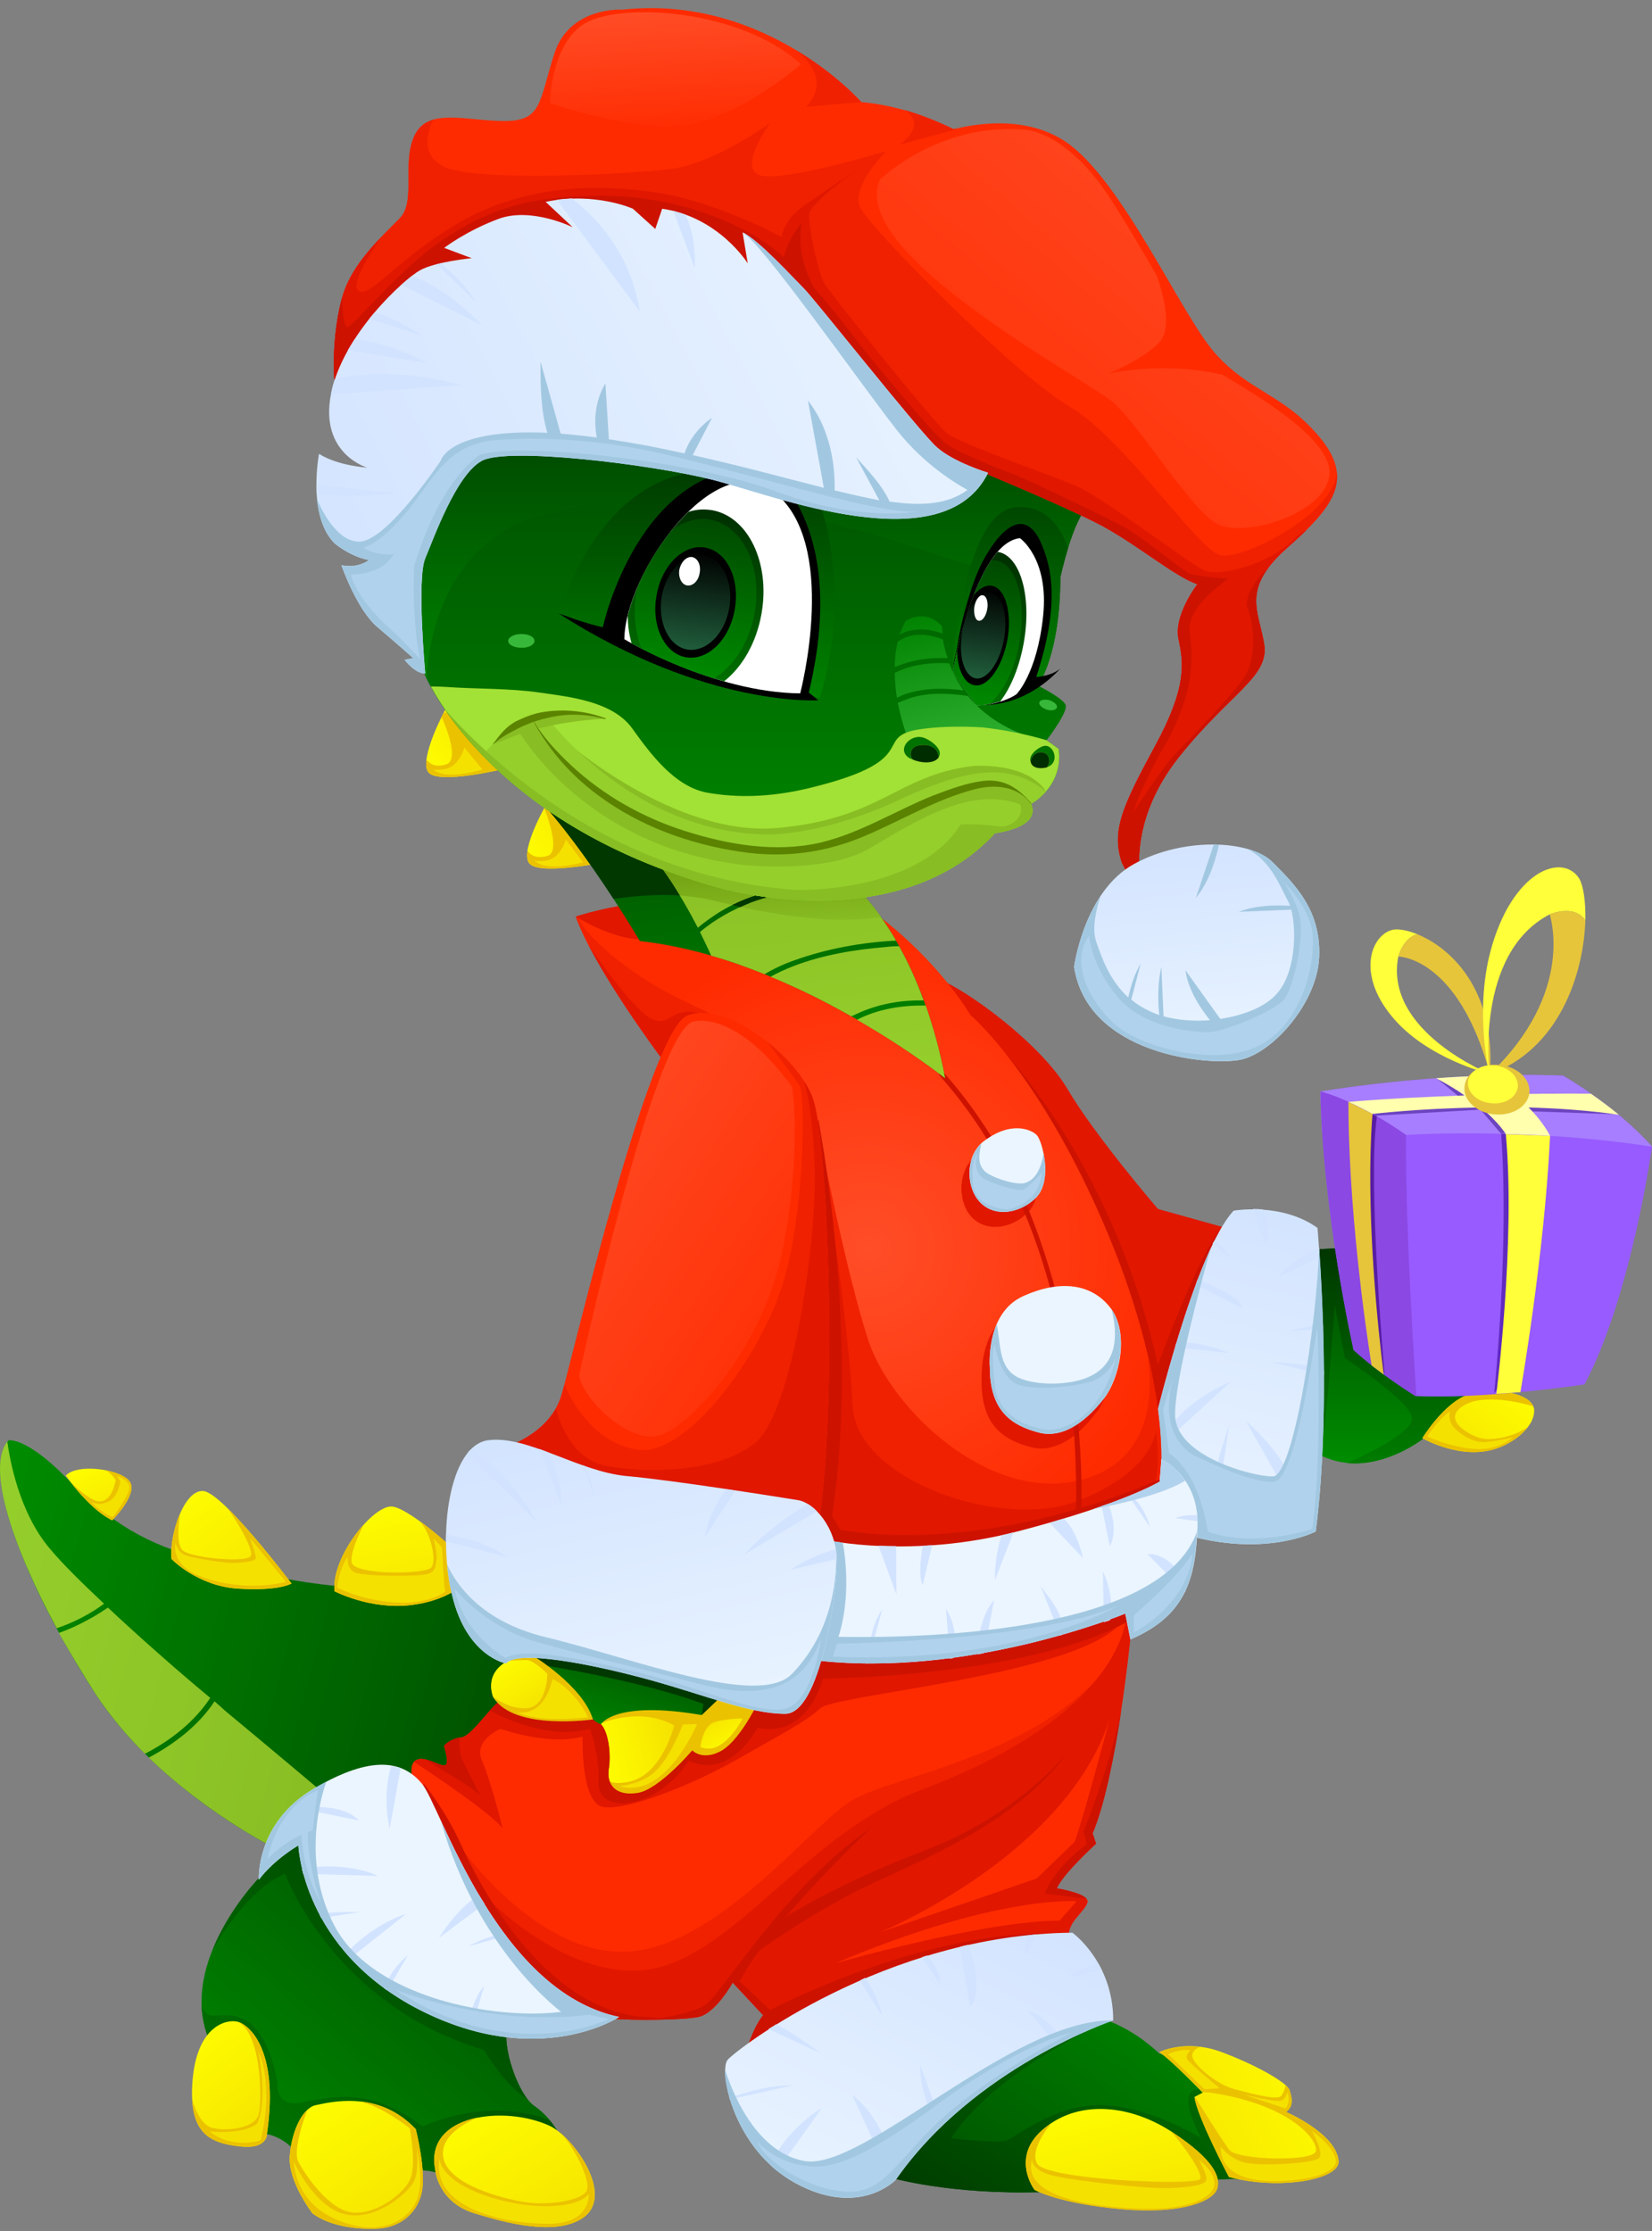 <svg width="194" height="262" viewBox="0 0 194 262" fill="none" xmlns="http://www.w3.org/2000/svg">
<rect x="0" y="0" width="194" height="262" fill="#808080" stroke="none"/>
<path d="M167.136 168.928C167.136 168.928 160.673 174.078 154.614 170.645C148.554 167.211 150.978 146.962 150.978 146.962C150.978 146.962 156.028 146.558 158.35 146.558C160.673 146.558 169.308 154.335 169.308 154.335L174.357 163.828L167.136 168.928Z" fill="url(#paint0_linear_54_6106)"/>
<path d="M167.136 168.928L174.357 163.828L169.308 154.335C169.308 154.335 160.673 146.558 158.35 146.558C156.027 146.558 150.978 146.962 150.978 146.962C150.978 146.962 150.17 154.082 150.725 160.546C151.937 163.222 154.967 169.887 155.321 168.928C155.725 167.918 156.734 153.224 156.734 153.224L157.946 159.485C157.946 159.485 165.622 164.535 165.824 166.504C165.975 168.271 159.865 171.049 158.148 171.806C162.945 172.261 167.136 168.928 167.136 168.928Z" fill="url(#paint1_linear_54_6106)"/>
<path d="M167.035 168.877C167.035 168.877 169.56 164.737 172.388 163.777C175.216 162.818 180.164 163.525 180.164 165.646C180.164 167.817 177.185 169.887 174.812 170.342C170.924 171.15 167.035 168.877 167.035 168.877Z" fill="url(#paint2_linear_54_6106)"/>
<path d="M172.388 163.777C169.56 164.737 167.035 168.877 167.035 168.877C167.035 168.877 170.924 171.15 174.812 170.342C176.427 170.039 178.397 168.928 179.407 167.565C177.841 168.726 175.115 169.231 173.852 168.877C172.388 168.473 169.156 166.605 171.984 164.989C174.357 163.626 178.75 164.737 180.063 165.141C179.356 163.424 174.963 162.919 172.388 163.777Z" fill="#EBC200"/>
<path d="M170.267 165.747C170.267 165.747 169.914 166.908 170.974 167.867C172.034 168.827 173.297 169.433 174.509 169.332C175.721 169.231 177.69 168.776 177.69 168.776C177.69 168.776 175.923 170.392 173.044 170.14C170.166 169.887 167.591 168.675 167.591 168.675C167.591 168.675 169.005 166.555 170.267 165.747Z" fill="#F5E100"/>
<path d="M158.956 158.526C158.956 158.526 155.321 142.418 155.068 128.178C155.068 128.178 168.904 125.755 183.547 126.31C183.547 126.31 189.708 129.794 194 134.642C194 134.642 191.576 152.214 186.072 162.566C186.072 162.566 174.509 164.333 166.228 163.929C166.228 163.929 162.036 161.354 158.956 158.526Z" fill="#975BFF"/>
<path d="M183.547 126.31C168.904 125.755 155.068 128.178 155.068 128.178C155.102 129.761 155.169 131.36 155.27 132.975L165.117 133.278C165.117 133.278 178.7 132.319 194 134.642C189.708 129.794 183.547 126.31 183.547 126.31Z" fill="#A77EFF"/>
<path d="M165.117 133.278C165.117 133.278 160.168 129.643 155.169 128.178C155.169 128.178 155.152 128.178 155.119 128.178C155.085 128.178 155.068 128.178 155.068 128.178C155.321 142.418 158.956 158.526 158.956 158.526C162.036 161.354 166.228 163.929 166.228 163.929C166.261 163.929 166.295 163.929 166.329 163.929C166.177 161.606 165.016 144.185 165.117 133.278Z" fill="#8B48E3"/>
<path d="M176.276 133.127C176.276 133.127 177.336 144.186 175.468 163.626L176.932 161.606L179.356 137.167L176.882 133.178C176.68 133.144 176.478 133.127 176.276 133.127Z" fill="#612AC0"/>
<path d="M172.741 128.633L168.702 126.613L171.53 128.936L172.741 128.633ZM187.082 129.895C187.082 129.895 182.638 129.441 181.124 129.289C179.558 129.138 176.276 129.693 176.276 129.693L179.861 130.501L190.061 130.855L187.082 129.895ZM170.217 129.188L160.421 129.895L160.37 130.35C160.841 130.585 161.279 130.821 161.683 131.057C161.683 131.023 161.683 131.006 161.683 131.006L173.852 130.299L176.226 133.076C176.461 133.076 176.68 133.093 176.882 133.127L174.357 129.087L170.217 129.188Z" fill="#6C44C0"/>
<path d="M161.481 133.177C161.548 132.403 161.616 131.713 161.683 131.107C161.279 130.871 160.858 130.636 160.421 130.4L160.269 133.127L160.017 138.782L161.784 160.192L162.592 161.303C162.592 161.303 160.875 142.166 161.481 133.177Z" fill="#581DA4"/>
<path d="M161.027 133.177C161.06 132.369 161.111 131.578 161.178 130.804L158.35 129.39C158.35 130.602 158.367 131.831 158.401 133.076C158.805 146.811 161.077 160.344 161.077 160.344C161.582 160.714 162.053 161.068 162.491 161.404C161.835 156.203 160.522 143.832 161.027 133.177Z" fill="#E6C53A"/>
<path d="M182.033 133.379L176.832 133.177C177.993 145.801 175.721 163.677 175.721 163.677C176.697 163.609 177.64 163.542 178.548 163.475C178.548 163.475 181.376 147.316 182.033 133.379Z" fill="#FFFF3A"/>
<path d="M177.791 128.481C176.226 127.118 174.862 126.31 174.862 126.31C172.691 126.361 170.621 126.462 168.651 126.613C169.964 127.32 171.075 127.976 171.984 128.633C167.894 128.784 163.198 128.986 158.35 129.39C159.36 129.845 160.32 130.35 161.178 130.804C161.178 130.804 166.682 130.148 173.903 130.047C176.074 131.865 176.832 133.177 176.832 133.177C178.447 133.177 180.215 133.278 182.033 133.379C181.427 132.218 180.518 131.057 179.508 130.047C183.042 130.148 186.678 130.4 190.112 130.905C188.95 129.946 187.84 129.138 186.83 128.431C186.83 128.431 183.295 128.38 177.791 128.481Z" fill="#FFFFAE"/>
<path d="M164.208 112.323C164.208 112.323 164.763 110.152 166.43 109.697C165.167 109.192 164.107 109.041 163.501 109.192C161.077 109.798 159.259 114.242 163.4 119.291C167.49 124.341 174.963 126.108 174.963 126.108C174.963 126.108 162.491 121.109 164.208 112.323Z" fill="#FFFF3A"/>
<path d="M166.43 109.697C164.763 110.152 164.208 112.323 164.208 112.323C164.208 112.323 171.227 112.323 174.963 126.108C175.67 116.009 170.166 111.212 166.43 109.697Z" fill="#E6C53A"/>
<path d="M181.982 107.374C181.982 107.374 184.86 106.112 186.173 108.081C186.224 105.759 185.921 103.991 185.466 103.183C183.497 100.053 177.538 102.224 175.014 111.767C173.145 118.938 174.913 126.159 174.913 126.159C174.913 126.159 173.145 111.969 181.982 107.374Z" fill="#FFFF3A"/>
<path d="M186.173 108.081C184.86 106.112 181.982 107.374 181.982 107.374C181.982 107.374 185.113 116.464 174.913 126.159C183.093 123.23 185.971 114.393 186.173 108.081Z" fill="#E6C53A"/>
<path d="M179.609 128.33C179.407 129.946 177.589 131.057 175.468 130.855C173.347 130.653 171.782 129.138 171.984 127.572C172.136 125.957 173.953 124.846 176.074 125.048C178.195 125.25 179.76 126.714 179.609 128.33Z" fill="#E6C53A"/>
<path d="M178.245 127.623C178.094 128.885 176.68 129.744 175.064 129.542C173.448 129.39 172.287 128.279 172.388 127.017C172.539 125.805 173.953 124.947 175.569 125.098C177.185 125.3 178.346 126.411 178.245 127.623Z" fill="#FFFF3A"/>
<path d="M144.666 144.387L135.981 141.964C135.981 141.964 128.508 133.278 125.326 127.825C122.095 122.422 113.41 116.161 110.178 114.949C106.997 113.737 128.912 159.283 128.912 159.283L133.557 172.766C133.557 172.766 144.666 169.938 145.474 169.736C146.282 169.534 147.645 163.929 148.049 163.121L144.666 144.387Z" fill="#E11700"/>
<path d="M116.136 121.614C116.136 121.614 130.325 134.995 135.981 160.293C135.981 160.293 140.424 148.073 143.252 144.387L143.959 145.751L136.688 168.019L134.264 167.413L116.136 121.614Z" fill="#CD1200"/>
<path d="M135.375 167.918C135.375 167.918 140.223 147.165 144.868 142.166C144.868 142.166 150.473 141.156 154.715 144.185C154.715 144.185 156.533 164.131 154.513 179.835C154.513 179.835 148.453 183.067 138.607 180.037C138.607 180.037 135.173 177.815 134.971 175.997C134.769 174.18 135.375 167.918 135.375 167.918Z" fill="url(#paint3_linear_54_6106)"/>
<path d="M138.152 157.667C138.085 157.836 138.034 158.021 138.001 158.223L144.363 158.879C142.596 158.172 140.273 157.516 138.152 157.667ZM142.192 150.901C141.687 150.665 141.165 150.447 140.626 150.245C140.559 150.447 140.492 150.649 140.425 150.851L145.878 153.628C145.777 152.466 143.202 151.356 142.192 150.901ZM142.646 145.65C142.545 145.784 142.461 145.919 142.394 146.054L144.363 147.669C144.262 147.013 143.454 146.205 142.646 145.65ZM148.302 142.014C147.898 141.98 147.511 141.964 147.14 141.964L148.655 146.256C149.059 144.943 148.908 143.377 148.302 142.014ZM154.917 146.559C154.849 146.592 154.782 146.626 154.715 146.66C153.048 147.366 151.18 148.477 150.069 149.992L154.967 147.619C154.967 147.249 154.95 146.895 154.917 146.559ZM155.472 160.95C153.553 160.192 151.281 159.99 149.463 159.99L155.472 161.455C155.472 161.286 155.472 161.118 155.472 160.95ZM146.282 166.807L152.493 177.815C152.846 173.624 149.16 169.382 146.282 166.807ZM143.05 176.098L144.363 167.211C143.808 169.231 142.899 171.2 142.798 173.321C142.798 174.28 142.949 175.139 143.05 176.098ZM137.597 167.312C136.738 168.372 136.132 169.534 135.375 170.645L144.565 162.212C141.889 163.373 139.415 164.989 137.597 167.312ZM155.371 156.001C155.371 155.866 155.371 155.715 155.371 155.547C153.856 155.698 152.392 156.052 150.978 156.355L155.371 156.001Z" fill="#D2E3FF"/>
<path d="M134.971 175.997C135.173 177.815 138.607 180.037 138.607 180.037C148.453 183.067 154.513 179.835 154.513 179.835C156.129 167.363 155.321 152.214 154.917 146.508C154.614 155.597 151.887 173.371 149.463 173.371C146.888 173.371 138.203 170.948 138.001 166.302C137.849 162.566 140.98 150.8 142.192 146.559C138.556 154.385 135.375 167.918 135.375 167.918C135.375 167.918 134.769 174.179 134.971 175.997Z" fill="#A2C8E1"/>
<path d="M139.92 170.746C139.92 170.746 147.039 174.382 149.665 173.978C152.291 173.574 154.412 156.961 154.715 155.951C154.715 155.951 155.321 170.544 154.109 179.532C154.109 179.532 147.342 181.855 141.838 179.835C141.838 179.835 141.03 173.17 137.294 170.645L136.587 165.494L137.799 161.606C137.799 161.606 135.678 167.918 139.92 170.746Z" fill="#B1D2ED"/>
<path d="M32.819 217.302C32.819 217.302 18.933 210.637 11.258 198.973C3.633 187.258 -2.426 172.968 1.007 169.13C1.007 169.13 3.027 168.726 7.622 173.372C12.268 178.017 15.903 180.845 22.973 182.865C29.992 184.884 37.465 186.45 43.928 186.45C50.341 186.45 57.41 185.844 58.016 186.046C58.622 186.248 67.257 192.711 67.863 193.923C68.469 195.135 65.692 206.597 65.692 206.597C65.692 206.597 46.554 220.332 45.14 220.332L32.819 217.302Z" fill="url(#paint4_linear_54_6106)"/>
<path d="M24.69 199.377C21.458 196.7 16.762 192.61 12.672 188.773C12.133 189.143 11.578 189.496 11.005 189.833C9.693 190.59 8.329 191.247 6.915 191.752C8.279 194.175 9.743 196.599 11.258 198.973C12.975 201.548 14.944 203.871 17.014 205.941C20.044 204.376 22.821 202.204 24.69 199.377ZM39.283 211.647C39.283 211.647 31.204 204.83 26.558 200.992C26.154 200.622 25.7 200.218 25.195 199.78C23.326 202.608 20.499 204.779 17.469 206.395C24.74 213.414 32.819 217.302 32.819 217.302L38.879 218.767C39.535 216.393 39.283 211.647 39.283 211.647ZM5.855 181.855C2.219 177.563 1.159 171.402 0.856 169.281C-1.618 172.463 1.563 181.754 6.663 191.196C8.632 190.54 10.601 189.53 12.217 188.318C9.642 185.894 7.319 183.622 5.855 181.855Z" fill="url(#paint5_linear_54_6106)"/>
<path d="M7.723 173.271C7.723 173.271 10.45 177.209 13.177 178.522C13.177 178.522 16.106 175.593 15.298 174.079C14.49 172.564 9.137 171.756 7.723 173.271Z" fill="url(#paint6_linear_54_6106)"/>
<path d="M20.145 183.067C20.145 183.067 23.175 186.248 27.972 186.551C32.82 186.854 34.233 185.945 34.233 185.945C34.233 185.945 26.205 175.29 23.882 175.088C21.559 174.887 19.842 180.441 20.145 183.067Z" fill="url(#paint7_linear_54_6106)"/>
<path d="M39.283 186.854C39.283 186.854 43.524 189.076 48.322 188.47C53.169 187.864 55.391 185.44 55.391 184.48C55.391 183.471 48.221 177.108 46.049 176.906C43.827 176.704 38.879 182.865 39.283 186.854Z" fill="url(#paint8_linear_54_6106)"/>
<path d="M13.177 178.522C13.177 178.522 16.106 175.593 15.298 174.078C14.944 173.422 13.682 172.867 12.268 172.614C13.076 172.917 13.581 173.776 13.581 173.776C13.581 173.776 13.278 176.098 11.864 176.3C10.955 176.452 9.39 175.088 8.38 174.129C9.339 175.391 11.258 177.613 13.177 178.522Z" fill="#EBC200"/>
<path d="M20.145 183.067C20.145 183.067 23.175 186.248 27.972 186.551C32.82 186.854 34.233 185.945 34.233 185.945C34.233 185.945 29.941 180.239 26.71 177.108C27.922 178.724 29.739 181.905 29.487 182.663C29.184 183.572 22.468 182.966 21.458 182.057C20.65 181.35 21.004 178.724 21.155 177.664C20.398 179.431 19.994 181.653 20.145 183.067Z" fill="#EBC200"/>
<path d="M39.283 186.854C39.283 186.854 43.525 189.076 48.322 188.47C53.169 187.864 55.391 185.44 55.391 184.481C55.391 183.774 52.058 180.593 49.23 178.573C50.543 179.835 51.351 183.269 50.644 184.077C49.937 184.885 41.606 184.986 41.303 183.471C41.101 182.41 42.111 180.239 42.717 179.027C40.798 181.098 39.031 184.38 39.283 186.854Z" fill="#EBC200"/>
<path d="M51.907 181.703L50.897 180.643C50.897 180.643 51.402 182.36 51.25 183.218C51.099 184.077 51.149 184.531 50.19 184.834C49.23 185.137 42.717 185.137 41.656 184.632C40.596 184.127 40.848 182.814 40.848 182.814C39.838 184.127 39.586 186.399 39.586 186.399C39.586 186.399 42.262 187.914 46.403 188.167C50.493 188.419 52.26 186.904 52.26 186.904C52.109 185.945 51.907 181.703 51.907 181.703ZM30.042 182.915C30.042 183.269 29.234 183.42 27.82 183.521C26.457 183.622 22.721 182.966 21.761 182.612C20.802 182.259 20.6 181.148 20.6 181.148C20.6 181.501 19.893 184.228 24.841 185.541C29.739 186.904 33.577 185.743 33.577 185.743L29.386 180.643C29.386 180.643 30.042 182.562 30.042 182.915ZM13.732 173.321L14.136 173.927C14.136 173.927 13.934 175.795 12.672 176.351C11.41 176.906 10.753 176.351 10.753 176.351C11.511 177.411 13.227 178.169 13.227 178.169C13.227 178.169 15.247 175.543 15.197 174.634C15.146 173.725 13.732 173.321 13.732 173.321Z" fill="#F5E100"/>
<path d="M30.497 220.433C30.497 220.433 20.852 230.28 24.488 239.369C28.073 248.407 30.497 250.427 30.497 250.427C30.497 250.427 33.425 250.629 34.839 252.952C36.253 255.275 48.422 254.972 48.422 254.972C48.422 254.972 50.038 254.467 52.159 255.477C54.28 256.487 65.692 250.629 65.692 250.629C65.692 250.629 64.682 248.609 62.763 247.296C60.844 245.984 58.824 240.177 59.632 237.652C60.44 235.127 57.511 227.654 56.199 226.24C54.886 224.877 40.192 215.585 39.788 215.282C39.384 214.979 36.253 213.667 36.253 213.667L33.829 214.778L30.497 220.433Z" fill="url(#paint9_linear_54_6106)"/>
<path d="M104.472 255.679C104.472 255.679 111.592 257.799 122.701 257.395C133.759 256.991 143.353 255.679 145.373 255.881C147.342 256.083 146.989 250.427 146.989 250.427C146.989 250.427 143.353 244.115 143.05 244.115C142.747 244.115 136.082 241.085 136.082 241.085C136.082 241.085 133.759 238.763 130.528 237.45C127.296 236.137 120.58 235.733 120.176 235.834C119.772 235.935 107.148 240.379 105.785 241.287C104.371 242.196 99.322 249.114 99.322 249.518C99.322 249.922 104.472 255.679 104.472 255.679Z" fill="url(#paint10_linear_54_6106)"/>
<path d="M33.476 220.029C33.476 220.029 39.03 235.38 56.855 240.732C56.855 240.732 59.077 244.671 61.955 246.539C60.339 244.418 58.925 239.823 59.632 237.652C60.44 235.127 57.511 227.654 56.199 226.24C54.886 224.877 40.192 215.585 39.788 215.282C39.384 214.979 36.253 213.667 36.253 213.667L33.829 214.778L30.497 220.433C30.497 220.433 26.911 224.069 24.942 229.017C26.457 226.391 29.689 221.594 33.476 220.029ZM64.53 248.963C56.906 246.085 49.634 249.72 49.634 249.72C43.423 244.923 38.879 246.236 35.496 246.892C32.163 247.599 32.567 244.368 32.567 244.368C30.799 235.481 26.76 236.692 25.043 236.692C24.286 236.692 23.882 236.137 23.68 235.531C23.73 236.793 23.983 238.106 24.488 239.369C28.073 248.407 30.497 250.427 30.497 250.427C30.497 250.427 33.425 250.629 34.839 252.952C36.253 255.275 48.422 254.972 48.422 254.972C48.422 254.972 50.038 254.467 52.159 255.477C54.28 256.487 65.692 250.629 65.692 250.629C65.692 250.629 65.288 249.872 64.53 248.963Z" fill="url(#paint11_linear_54_6106)"/>
<path d="M120.176 235.834C119.772 235.935 107.148 240.378 105.785 241.287C104.371 242.196 99.322 249.114 99.322 249.518C99.322 249.922 104.472 255.678 104.472 255.678C104.472 255.678 111.592 257.799 122.701 257.395C133.759 256.991 143.353 255.678 145.373 255.88C147.342 256.082 146.989 250.427 146.989 250.427C146.989 250.427 145.676 248.205 144.616 246.438C144.447 246.269 144.346 246.152 144.313 246.084C143.909 245.832 142.293 244.771 140.273 245.428C138.253 246.084 141.081 251.083 141.081 251.083C141.081 251.083 134.921 247.296 129.417 247.195C123.913 247.044 119.318 250.932 118.257 251.336C117.197 251.74 111.693 251.083 111.693 251.083C116.389 243.812 127.902 238.308 130.124 237.298C126.74 236.086 120.53 235.733 120.176 235.834Z" fill="url(#paint12_linear_54_6106)"/>
<path d="M31.355 250.528C31.355 250.528 31.506 252.447 28.123 252.043C24.791 251.639 22.064 250.68 22.619 244.216C23.175 237.803 26.659 237.096 27.871 237.399C29.083 237.652 32.819 240.48 31.355 250.528Z" fill="url(#paint13_linear_54_6106)"/>
<path d="M36.708 259.92C36.708 259.92 33.779 256.184 34.031 253.103C34.284 250.023 35.647 247.448 37.111 247.195C38.626 246.892 44.383 245.327 48.826 250.023C48.826 250.023 50.139 255.123 49.483 257.648C48.826 260.223 46.655 261.536 44.534 261.688C42.363 261.839 38.879 261.536 36.708 259.92Z" fill="url(#paint14_linear_54_6106)"/>
<path d="M51.099 254.719C51.099 254.719 51.351 258.607 55.795 259.92C59.228 260.98 65.237 262.647 68.469 260.425C72.256 257.799 67.358 250.932 64.53 249.619C59.279 247.195 49.887 248.256 51.099 254.719Z" fill="url(#paint15_linear_54_6106)"/>
<path d="M121.489 257.143C121.489 257.143 118.51 253.204 122.701 249.872C126.841 246.488 132.901 247.195 137.748 250.427C142.545 253.608 143.353 255.628 142.949 256.991C142.545 258.355 139.061 260.072 131.689 259.415C124.317 258.759 121.489 257.143 121.489 257.143Z" fill="url(#paint16_linear_54_6106)"/>
<path d="M144.313 255.628C144.313 255.628 140.576 248.508 140.273 246.236L141.233 245.731C141.233 245.731 137.193 241.54 136.133 240.984C136.133 240.984 139.213 239.369 143.505 240.984C147.797 242.6 151.18 244.62 151.433 245.428C151.685 246.236 151.988 247.296 151.029 248.003C151.029 248.003 156.937 250.528 157.189 253.76C157.391 255.931 150.221 257.244 144.313 255.628Z" fill="url(#paint17_linear_54_6106)"/>
<path d="M42.161 246.741C45.039 247.397 48.119 249.922 48.119 249.922C48.119 249.922 48.826 253.558 48.321 255.477C47.816 257.395 44.332 260.021 41.505 259.819C38.677 259.617 35.849 255.376 35.041 253.861C34.385 252.649 35.597 249.013 36.102 247.751C35.041 248.71 34.233 250.781 34.031 253.103C33.779 256.184 36.708 259.92 36.708 259.92C38.879 261.536 42.363 261.839 44.534 261.688C46.655 261.536 48.826 260.223 49.483 257.648C50.139 255.123 48.826 250.023 48.826 250.023C46.706 247.751 44.282 246.943 42.161 246.741ZM27.871 237.399C27.837 237.366 27.803 237.349 27.77 237.349C30.699 238.46 30.8 246.488 30.396 248.205C29.992 250.023 26.305 250.326 24.791 249.821C23.377 249.367 22.67 246.892 22.569 246.489C22.771 250.932 25.195 251.69 28.123 252.043C31.506 252.447 31.355 250.528 31.355 250.528C32.819 240.48 29.083 237.652 27.871 237.399ZM65.894 250.528C67.661 252.447 69.176 255.83 68.974 256.991C68.772 258.405 64.379 259.011 61.753 258.607C59.127 258.203 52.664 256.588 52.058 253.356C51.604 250.831 54.684 249.266 56.047 248.66C52.866 249.316 50.442 251.235 51.099 254.719C51.099 254.719 51.351 258.607 55.795 259.92C59.228 260.981 65.237 262.647 68.469 260.425C71.65 258.203 68.62 252.901 65.894 250.528ZM137.748 250.427C137.614 250.326 137.496 250.242 137.395 250.175C138.455 251.235 141.384 255.174 140.93 255.881C140.425 256.689 122.802 255.982 121.792 254.063C120.984 252.598 122.701 250.225 123.509 249.266C123.239 249.468 122.97 249.67 122.701 249.872C118.51 253.204 121.489 257.143 121.489 257.143C121.489 257.143 124.317 258.759 131.689 259.415C139.061 260.072 142.545 258.355 142.949 256.991C143.353 255.628 142.545 253.608 137.748 250.427ZM151.029 248.003C151.988 247.296 151.685 246.236 151.433 245.428C151.365 245.293 151.214 245.108 150.978 244.873C150.877 245.277 150.726 245.782 150.473 246.085C150.069 246.69 147.14 245.883 144.969 245.327C142.747 244.721 140.122 242.398 140.021 241.489C139.92 240.833 140.526 240.53 140.93 240.379C138.001 240.025 136.132 240.985 136.132 240.985C137.142 241.54 140.98 245.428 141.232 245.681C141.535 245.681 141.838 245.697 142.141 245.731C151.685 247.145 154.917 251.437 154.513 252.649C154.109 253.861 145.272 253.659 144.363 252.447C143.454 251.286 140.475 246.438 140.324 246.236H140.273C140.526 248.508 144.313 255.628 144.313 255.628C150.221 257.244 157.391 255.931 157.189 253.76C156.937 250.528 151.029 248.003 151.029 248.003Z" fill="#EBC200"/>
<path d="M30.194 249.367C28.477 250.73 24.589 250.276 24.589 250.276C27.315 252.447 30.598 251.336 30.598 251.336C32.264 244.721 30.345 240.833 30.345 240.833C31.506 247.296 30.194 249.367 30.194 249.367ZM48.523 256.335C47.766 257.547 44.181 260.829 40.545 260.021C36.909 259.213 34.486 253.81 34.486 253.81C34.738 256.84 36.455 259.87 41.05 261.182C45.645 262.495 48.523 260.122 49.129 257.799C49.735 255.477 48.927 252.194 48.927 252.194C48.927 252.194 49.281 255.123 48.523 256.335ZM56.804 257.749C51.553 255.88 51.603 253.457 51.603 253.457C50.644 259.466 59.582 261.182 64.53 261.132C69.428 261.082 69.125 257.648 69.125 257.648C67.712 259.415 62.056 259.617 56.804 257.749ZM140.828 253.659C140.828 253.659 141.687 255.224 141.687 255.88C141.687 256.537 140.071 256.84 137.344 256.941C134.618 257.042 126.185 256.082 123.66 255.477C121.135 254.871 121.186 253.608 121.186 253.608C119.873 258.456 130.124 259.314 134.769 259.365C139.415 259.415 142.343 258.153 142.596 256.638C142.848 255.123 140.828 253.659 140.828 253.659ZM154.058 250.225C154.058 250.225 155.523 252.8 154.917 253.406C154.311 254.012 148.605 254.366 146.534 254.012C144.414 253.659 143.353 252.043 143.353 252.043C143.303 254.366 145.07 256.436 150.928 256.082C156.835 255.729 156.886 253.911 156.886 253.911C156.886 252.144 154.058 250.225 154.058 250.225ZM139.415 241.792C139.162 241.287 139.819 240.732 139.819 240.732C138.152 240.631 137.193 241.237 137.193 241.237L141.434 245.327L143.252 245.226C143.252 245.226 139.667 242.297 139.415 241.792ZM151.18 245.68C151.18 245.68 150.978 246.539 150.372 246.69C149.766 246.842 146.13 245.983 146.13 245.983L150.978 247.599C151.634 246.69 151.18 245.68 151.18 245.68Z" fill="#F5E100"/>
<path d="M48.321 208.011C48.321 208.011 48.119 206.193 49.937 206.597C51.755 207.001 53.169 208.617 52.159 205.032C52.159 205.032 52.765 204.224 54.179 204.022C55.593 203.82 58.016 199.579 59.632 199.175C61.248 198.771 75.538 191.903 75.538 191.903L132.345 186.652L133.557 190.489L132.749 192.307C132.749 192.307 131.133 208.617 128.306 215.283L128.71 216.494C128.71 216.494 124.721 220.13 124.115 221.746C124.115 221.746 127.902 222.352 127.7 223.362C127.498 224.372 125.326 225.735 125.528 227.351C125.73 228.967 87.405 241.49 87.405 241.49C87.405 241.49 88.415 238.056 89.626 236.642L86.041 232.804C86.041 232.804 84.022 236.44 82.002 236.844C79.982 237.248 73.922 237.248 71.903 237.046C69.883 236.844 61.854 235.228 61.854 235.228C61.854 235.228 54.381 228.361 52.563 226.543C50.745 224.776 48.321 217.706 48.119 216.696L48.321 208.011Z" fill="#FF2B00"/>
<path d="M54.027 216.848C54.027 216.848 63.066 229.724 73.67 229.169C84.274 228.664 95.13 214.424 99.978 211.445C104.825 208.516 121.489 206.345 130.073 195.741L130.73 198.821L116.49 217.656C116.49 217.656 90.03 230.28 89.525 230.381C88.97 230.532 81.699 232.804 80.891 232.956C80.083 233.057 69.075 234.42 66.399 234.016C63.722 233.612 56.855 230.785 55.946 229.977L54.027 216.848Z" fill="#F02100"/>
<path d="M133.709 186.652C133.355 186.854 133.052 187.308 132.8 188.066L132.345 186.652L75.538 191.903C75.538 191.903 61.248 198.771 59.632 199.175C58.016 199.579 55.593 203.82 54.179 204.022C52.765 204.224 52.159 205.032 52.159 205.032C53.169 208.617 51.755 207.001 49.937 206.597C49.281 206.446 48.877 206.648 48.624 206.9C50.038 207.809 57.461 212.758 59.026 214.677C59.026 214.677 57.663 209.173 56.602 206.749C55.542 204.325 58.774 203.012 58.774 203.012C58.774 203.012 64.379 205.032 68.418 203.921C68.418 203.921 68.166 211.445 70.691 212.152C73.266 212.808 81.295 209.577 86.294 206.749C91.242 203.921 94.625 202.204 96.342 200.589C98.109 198.973 125.781 196.801 131.436 190.792C131.773 190.388 132.076 190.035 132.345 189.732C132.312 189.867 132.278 190.035 132.244 190.237C130.729 198.013 121.59 205.133 108.31 210.132C95.029 215.081 86.445 229.32 76.599 231.189C66.802 233.057 56.754 222.453 56.754 222.453L52.361 226.291C52.428 226.392 52.496 226.476 52.563 226.543C54.381 228.361 61.854 235.228 61.854 235.228C61.854 235.228 69.883 236.844 71.903 237.046C73.922 237.248 79.982 237.248 82.002 236.844C84.021 236.44 86.041 232.804 86.041 232.804L89.626 236.642C88.415 238.056 87.405 241.49 87.405 241.49C87.405 241.49 125.73 228.967 125.528 227.351C125.326 225.735 127.498 224.372 127.7 223.362C127.902 222.352 124.115 221.746 124.115 221.746C124.72 220.13 128.71 216.494 128.71 216.494L128.306 215.283C131.133 208.617 132.749 192.307 132.749 192.307L133.557 190.489L133.002 188.722C133.507 187.914 133.709 187.207 133.709 186.652Z" fill="#E11700"/>
<path d="M98.11 230.532C98.11 230.532 115.581 225.533 124.418 225.533L126.437 223.261C126.437 223.261 117.197 222.453 98.11 230.532ZM126.185 216.292C127.094 214.02 130.326 201.8 130.326 201.8C125.226 217.908 103.361 226.896 103.361 226.896L121.741 220.584L126.185 216.292Z" fill="#FF2B00"/>
<path d="M123.61 227.048C108.057 226.745 90.434 236.036 90.434 236.036L86.849 232.653C87.455 231.542 88.213 230.33 89.121 229.068C90.838 227.856 95.686 224.473 101.442 221.645C108.714 218.161 119.217 214.121 125.377 205.79C125.377 205.79 119.721 213.061 108.461 217.353C100.281 220.484 94.726 223.564 92.303 225.079C96.948 219.575 102.25 214.677 102.25 214.677C92.353 221.393 84.93 233.865 82.91 235.38C81.85 236.137 79.426 236.693 77.406 236.996C76.902 236.928 76.329 236.878 75.69 236.844C63.722 236.036 56.047 220.837 54.179 216.696C52.31 212.505 49.735 209.425 49.735 209.425L49.533 220.837C50.442 223.109 51.603 225.584 52.563 226.543C54.381 228.361 61.854 235.228 61.854 235.228C61.854 235.228 69.883 236.844 71.903 237.046C73.922 237.248 79.982 237.248 82.002 236.844C84.021 236.44 86.041 232.804 86.041 232.804L89.626 236.642C88.415 238.056 87.405 241.49 87.405 241.49C87.405 241.49 125.73 228.967 125.528 227.351C125.495 227.284 125.478 227.216 125.478 227.149C124.906 227.082 124.283 227.048 123.61 227.048ZM127.245 215.081L127.649 216.545C123.61 219.524 122.701 222.352 122.701 222.352L127.599 222.958C126.993 222.2 124.115 221.746 124.115 221.746C124.721 220.13 128.71 216.494 128.71 216.494L128.306 215.283C129.77 211.849 130.931 205.84 131.689 200.791C130.225 207.86 127.245 215.081 127.245 215.081ZM132.345 186.652L75.538 191.903C75.538 191.903 61.248 198.771 59.632 199.175C59.026 199.326 58.269 200.033 57.511 200.841C58.774 201.548 64.278 204.325 69.277 203.012C69.63 203.972 70.388 206.294 70.287 209.324C70.186 213.212 77.154 212.505 80.891 206.749C80.891 206.749 85.233 209.324 88.97 202.861C88.97 202.861 94.322 204.628 96.645 197.104C96.645 197.104 120.529 196.953 132.497 190.388C132.8 190.22 133.086 190.052 133.355 189.884L132.345 186.652ZM56.35 210.738C56.35 210.738 54.835 207.809 54.33 206.749C53.977 206.092 53.926 204.881 53.926 204.022C52.714 204.275 52.159 204.982 52.159 204.982C53.169 208.617 51.755 207.001 49.937 206.597C49.937 206.597 49.92 206.597 49.887 206.597C49.887 206.597 54.734 209.425 56.35 210.738Z" fill="#CD1200"/>
<path d="M72.71 236.844C72.71 236.844 63.268 243.105 49.331 236.036C35.445 228.967 35.041 216.696 35.041 216.696C35.041 216.696 32.213 218.312 30.396 220.736C30.396 220.736 29.992 214.071 36.859 210.031C43.726 205.991 47.312 206.799 49.533 209.425C51.755 212.051 58.218 233.814 72.71 236.844Z" fill="#EBF5FF"/>
<path d="M105.179 255.982C105.179 255.982 100.937 260.425 93.464 256.386C86.041 252.346 84.425 243.106 85.435 241.894C86.445 240.682 103.967 227.149 125.932 226.947C125.932 226.947 130.729 230.381 130.729 237.248C130.729 237.248 114.419 242.702 105.179 255.982Z" fill="url(#paint18_linear_54_6106)"/>
<path d="M56.199 222.453C55.643 222.908 55.138 223.312 54.684 223.716C53.422 224.877 52.462 226.139 51.553 227.553L56.906 223.564C56.67 223.194 56.434 222.823 56.199 222.453ZM54.987 228.563L59.43 227.301C59.329 227.2 59.245 227.099 59.178 226.998C57.714 227.351 56.3 227.806 54.987 228.563ZM47.059 207.608C46.722 207.507 46.352 207.422 45.948 207.355C45.241 209.678 45.241 212.203 45.746 214.778L47.059 207.608ZM35.445 219.474C35.513 219.642 35.563 219.827 35.597 220.029L44.383 220.282C42.06 219.171 38.323 218.868 35.445 219.474ZM40.646 229.371C40.781 229.539 40.949 229.724 41.151 229.926L47.715 224.725C45.039 225.634 42.615 227.301 40.646 229.371ZM45.09 233.461C45.224 233.562 45.359 233.646 45.494 233.714L47.917 229.573C46.554 230.734 45.696 231.946 45.09 233.461ZM37.516 224.776C37.583 224.944 37.65 225.096 37.718 225.23L42.262 224.523C40.697 224.523 39.081 224.473 37.516 224.776ZM34.132 212.152L42.161 213.768C40.293 211.849 36.556 212.152 34.132 212.152ZM55.037 238.309C55.138 238.342 55.239 238.359 55.34 238.359L56.855 233.209C55.744 234.521 55.138 236.44 55.037 238.157C55.037 238.191 55.037 238.241 55.037 238.309ZM91.141 237.703C90.838 237.905 90.535 238.09 90.233 238.258L96.443 241.136C94.878 240.025 93.06 238.713 91.141 237.703ZM101.594 232.249C101.392 232.35 101.19 232.451 100.988 232.552L103.614 236.743C103.21 235.077 102.553 233.613 101.594 232.249ZM113.763 228.361C113.393 228.428 113.039 228.513 112.703 228.614L113.915 235.632C115.228 234.471 114.47 230.835 114.117 229.472C114.016 229.102 113.898 228.731 113.763 228.361ZM108.865 229.623C108.663 229.691 108.461 229.758 108.259 229.825L110.38 233.007C110.431 231.795 109.774 230.583 108.865 229.623ZM120.732 236.137L124.115 240.126C124.384 239.992 124.637 239.857 124.872 239.722C123.812 238.056 122.246 236.491 120.732 236.137ZM128.962 230.532C127.7 230.835 126.538 231.29 125.68 232.098L129.366 231.34C129.232 231.037 129.097 230.768 128.962 230.532ZM120.782 227.25C120.429 228.008 120.277 228.816 120.53 229.573L121.691 227.149C121.388 227.183 121.085 227.217 120.782 227.25ZM110.33 249.872C110.431 249.771 110.532 249.67 110.633 249.569L108.057 242.449C108.007 245.025 108.966 247.65 110.33 249.872ZM100.079 245.984L104.775 256.285C105.028 256.083 105.129 255.982 105.129 255.982C105.196 255.881 105.263 255.78 105.331 255.679C105.482 254.114 104.169 251.69 103.715 250.73C102.856 248.963 101.644 247.145 100.079 245.984ZM90.485 254.215C90.721 254.45 90.973 254.686 91.242 254.922L96.544 247.499C94.373 248.812 91.646 251.437 90.485 254.215ZM85.637 246.337C85.671 246.405 85.688 246.472 85.688 246.539L93.06 244.873C90.434 244.873 88.061 245.529 85.637 246.337Z" fill="#D2E3FF"/>
<path d="M30.396 220.736C32.213 218.312 35.041 216.697 35.041 216.697C35.041 216.697 35.445 228.967 49.331 236.036C63.268 243.106 72.71 236.844 72.71 236.844C61.602 234.521 55.189 221.14 51.806 213.919C56.098 229.068 65.894 236.238 65.894 236.238C58.218 237.248 43.726 234.622 39.283 226.139C35.395 218.767 37.667 211.041 38.323 209.223C37.852 209.459 37.364 209.728 36.859 210.031C29.992 214.071 30.396 220.736 30.396 220.736Z" fill="#A2C8E1"/>
<path d="M93.464 256.386C100.937 260.425 105.179 255.982 105.179 255.982C114.369 242.752 130.578 237.299 130.729 237.248C130.662 237.248 130.595 237.248 130.527 237.248C118.661 237.248 101.341 254.972 94.474 253.76C88.516 252.7 85.738 244.974 85.132 242.954C85.031 245.782 87.152 252.952 93.464 256.386Z" fill="#A2C8E1"/>
<path d="M36.152 215.131C36.354 215.064 36.539 214.997 36.708 214.929L37.313 210.233C37.313 210.233 32.971 211.597 31.405 218.262C31.405 218.262 33.122 216.495 35.395 215.434C35.496 217.353 36.001 220.433 37.667 223.412C37.667 223.412 36.001 218.615 36.152 215.131ZM46.403 233.612C60.137 242.752 71.499 237.097 71.499 237.097L69.226 236.592C57.158 238.056 46.403 233.612 46.403 233.612ZM111.087 246.388C107.906 248.66 100.533 254.416 95.938 254.416C91.394 254.416 88.97 251.538 88.97 251.538C89.626 253.356 94.019 256.84 99.069 257.345C104.068 257.8 105.381 253.205 111.491 248.004C117.601 242.752 125.831 238.712 125.831 238.712C121.59 239.571 114.218 244.115 111.087 246.388Z" fill="#B1D2ED"/>
<path d="M67.611 107.627C67.611 107.627 77.003 104.294 90.99 105.859C104.977 107.475 83.719 115.958 83.719 115.958L73.266 113.535L67.611 107.627Z" fill="#E11700"/>
<path d="M78.114 124.846C78.114 124.846 69.782 113.787 67.611 107.627C67.611 107.627 71.65 110.202 75.134 110.303C78.618 110.454 87.102 111.01 87.102 111.01L103.058 107.475C103.058 107.475 109.522 112.07 113.965 119.19C113.965 119.19 121.59 125.603 129.114 142.569C136.637 159.485 136.789 171.301 136.133 173.977C135.426 176.654 120.025 183.117 120.025 183.117C120.025 183.117 108.562 185.642 106.189 185.793C103.765 185.945 96.342 184.581 95.13 184.177C93.919 183.773 83.214 181.501 83.214 181.501C83.214 181.501 78.921 152.769 79.982 142.014C81.042 131.258 78.114 124.846 78.114 124.846Z" fill="url(#paint19_radial_54_6106)"/>
<path d="M95.131 184.178C96.343 184.581 103.765 185.945 106.189 185.793C108.562 185.642 120.025 183.117 120.025 183.117C120.025 183.117 135.426 176.654 136.133 173.977C136.537 172.261 136.638 166.656 134.618 158.324C135.173 161.051 136.587 171.453 126.741 173.826C116.086 176.401 104.674 165.494 101.998 157.466C99.322 149.386 96.09 132.622 96.09 132.622L80.689 161.051C81.699 171.453 83.214 181.501 83.214 181.501C83.214 181.501 93.919 183.774 95.131 184.178Z" fill="#F02100"/>
<path d="M83.719 132.875L89.778 122.271C89.778 122.271 84.829 119.695 79.578 117.171C74.528 114.696 69.226 110.505 67.863 107.778C67.695 107.677 67.611 107.627 67.611 107.627C69.782 113.787 78.114 124.846 78.114 124.846C78.114 124.846 79.427 127.724 79.982 132.925C81.345 133.127 83.214 132.875 83.719 132.875Z" fill="#F02100"/>
<path d="M82.81 119.19C78.77 117.827 78.922 120.654 76.599 119.695C74.68 118.887 70.337 112.777 69.126 111.01C72.307 117.17 78.114 124.846 78.114 124.846C78.114 124.846 78.72 126.158 79.275 128.633C80.487 128.027 81.598 127.219 82.406 126.562C84.274 124.947 86.849 120.503 82.81 119.19Z" fill="#E11700"/>
<path d="M97.15 139.186C97.15 139.186 99.725 156.405 100.129 165.09C100.533 173.826 117.702 179.734 126.589 176.25C135.426 172.766 135.729 168.07 135.729 168.07C135.729 168.07 136.637 172.917 135.022 175.846C133.456 178.825 125.63 182.309 124.418 182.562C123.206 182.865 104.977 185.288 104.977 185.288C104.977 185.288 96.645 185.945 95.029 184.985C93.414 184.076 89.929 177.866 89.929 177.866L89.626 171.301L97.15 139.186Z" fill="#E11700"/>
<path d="M120.782 142.267C120.849 142.199 120.917 142.132 120.984 142.065C121.018 142.031 121.035 141.997 121.035 141.964C121.068 141.93 121.102 141.879 121.135 141.812C121.169 141.778 121.203 141.745 121.236 141.711C121.27 141.678 121.287 141.627 121.287 141.56C121.321 141.526 121.337 141.492 121.337 141.459C121.371 141.391 121.405 141.324 121.438 141.257C121.438 141.223 121.455 141.206 121.489 141.206C121.523 141.105 121.556 141.004 121.59 140.903C121.59 140.87 121.59 140.853 121.59 140.853C121.624 140.752 121.64 140.668 121.64 140.6C121.64 140.567 121.657 140.533 121.691 140.499C121.691 140.432 121.691 140.365 121.691 140.297C121.725 140.264 121.741 140.23 121.741 140.196C121.741 140.129 121.741 140.045 121.741 139.944C121.741 139.91 121.758 139.893 121.792 139.893C121.792 139.658 121.792 139.439 121.792 139.237C121.792 139.203 121.792 139.186 121.792 139.186C121.792 139.085 121.792 138.984 121.792 138.883C121.792 138.883 121.792 138.867 121.792 138.833C121.792 138.732 121.792 138.631 121.792 138.53C121.758 138.16 121.725 137.823 121.691 137.52C121.657 137.419 121.64 137.318 121.64 137.217C121.388 136.157 121.085 135.298 120.782 135.046C120.126 134.339 117.702 133.278 114.47 135.854C114.403 135.887 114.335 135.955 114.268 136.056C114.167 136.123 114.083 136.207 114.016 136.308C113.982 136.308 113.965 136.308 113.965 136.308C113.898 136.409 113.831 136.527 113.763 136.662C113.763 136.662 113.746 136.662 113.713 136.662C113.645 136.763 113.578 136.88 113.511 137.015C113.443 137.116 113.393 137.234 113.359 137.369C113.359 137.369 113.342 137.385 113.309 137.419C113.275 137.52 113.241 137.638 113.208 137.773C113.208 137.773 113.191 137.789 113.157 137.823C113.124 137.924 113.09 138.042 113.056 138.177C113.056 138.177 113.056 138.193 113.056 138.227C113.023 138.328 113.006 138.446 113.006 138.58C112.972 138.614 112.955 138.631 112.955 138.631C112.955 138.766 112.955 138.883 112.955 138.984C112.922 139.018 112.905 139.052 112.905 139.085C112.905 139.186 112.905 139.287 112.905 139.388C112.905 139.456 112.905 139.506 112.905 139.54C112.905 139.641 112.905 139.742 112.905 139.843C112.905 139.91 112.905 139.961 112.905 139.994C112.938 140.095 112.955 140.179 112.955 140.247C112.955 140.314 112.972 140.381 113.006 140.449C113.006 140.516 113.006 140.6 113.006 140.701C113.039 140.769 113.056 140.836 113.056 140.903C113.09 140.971 113.107 141.038 113.107 141.105C113.14 141.173 113.174 141.24 113.208 141.307C113.208 141.375 113.225 141.442 113.258 141.509C113.292 141.577 113.326 141.661 113.359 141.762C113.393 141.795 113.41 141.829 113.41 141.863C113.477 141.997 113.544 142.132 113.612 142.267C115.278 144.943 118.863 144.387 120.782 142.267ZM129.518 155.446C127.397 152.467 123.61 151.962 119.217 153.982C117.449 154.739 116.49 156.203 115.934 157.668C115.934 157.701 115.934 157.718 115.934 157.718C115.278 159.435 115.278 161.202 115.278 161.96C115.278 162.027 115.278 162.078 115.278 162.111C115.278 162.145 115.278 162.162 115.278 162.162C115.278 162.162 115.278 162.179 115.278 162.212C115.278 162.212 115.278 162.229 115.278 162.263C115.278 162.296 115.278 162.313 115.278 162.313C115.278 167.514 118.005 169.13 121.085 169.938C124.165 170.746 126.993 168.221 128.71 165.898C128.777 165.831 128.844 165.764 128.912 165.696C128.912 165.663 128.929 165.646 128.962 165.646C128.996 165.579 129.03 165.511 129.063 165.444C129.063 165.41 129.08 165.377 129.114 165.343C129.147 165.309 129.181 165.259 129.215 165.191C129.248 165.158 129.265 165.107 129.265 165.04C129.299 165.006 129.333 164.973 129.366 164.939C129.4 164.872 129.417 164.821 129.417 164.787C129.45 164.754 129.484 164.703 129.518 164.636C129.551 164.602 129.568 164.552 129.568 164.484C129.602 164.451 129.619 164.417 129.619 164.384C129.652 164.283 129.686 164.198 129.72 164.131C129.753 164.097 129.77 164.081 129.77 164.081C129.804 163.98 129.838 163.895 129.871 163.828C129.871 163.794 129.871 163.761 129.871 163.727C129.905 163.66 129.938 163.576 129.972 163.475C130.006 163.441 130.023 163.424 130.023 163.424C130.056 163.323 130.09 163.222 130.124 163.121C130.124 163.121 130.124 163.104 130.124 163.071C130.881 160.596 131.033 157.466 129.518 155.446Z" fill="#E11700"/>
<path d="M96.09 131.41C96.09 131.41 101.038 156.506 97.706 178.017L98.665 179.633C98.665 179.633 114.218 183.117 136.133 173.725L136.941 175.442L133.153 178.825C133.153 178.825 109.774 184.733 108.714 184.885C107.653 184.986 95.433 184.329 94.727 184.178C94.07 184.077 90.838 177.361 90.838 177.361C90.838 177.361 90.182 164.182 90.334 162.97L96.09 131.41Z" fill="#CD1200"/>
<path d="M126.892 178.421C127.144 174.886 126.942 171.352 126.69 167.817C126.084 159.94 124.519 152.113 121.792 144.64C119.318 137.823 115.682 131.41 110.834 125.957C110.531 125.654 110.127 126.108 110.38 126.36C121.539 138.833 125.882 156.254 126.336 172.614C126.387 174.533 126.437 176.502 126.286 178.421C126.235 178.825 126.841 178.774 126.892 178.421Z" fill="#CD1200"/>
<path d="M97.1 180.845C97.1 180.845 106.997 183.067 119.469 179.835C131.941 176.603 136.183 173.977 136.183 173.977L136.385 171.352C136.385 171.352 140.829 173.371 140.627 179.229C140.425 185.086 139.415 189.681 132.749 192.509L132.143 189.479C132.143 189.479 113.612 197.155 95.484 194.933L93.666 188.268L97.1 180.845Z" fill="#EBF5FF"/>
<path d="M105.229 181.552C104.489 181.552 103.799 181.535 103.159 181.501L105.28 187.258C105.229 185.339 105.28 183.471 105.229 181.552ZM108.36 186.147L109.471 181.451C109.101 181.484 108.73 181.501 108.36 181.501C108.108 183.117 107.855 185.036 108.36 186.147ZM116.843 185.541L119.015 179.936C118.543 180.071 118.072 180.188 117.601 180.289C117.096 182.006 116.793 183.723 116.843 185.541ZM124.922 178.32C124.384 178.488 123.828 178.657 123.256 178.825L127.195 182.966C126.841 181.501 126.134 179.431 124.922 178.32ZM129.366 176.856L130.325 181.552C131.032 180.39 130.881 178.169 130.123 176.603C129.854 176.704 129.602 176.788 129.366 176.856ZM132.8 175.593C132.732 175.627 132.648 175.661 132.547 175.694L135.072 179.33C134.618 177.815 133.911 176.553 132.8 175.593ZM124.518 192.055C124.586 192.021 124.636 192.004 124.67 192.004C125.276 189.934 123.307 187.763 122.196 186.248L124.518 192.055ZM115.53 194.125L116.742 187.914C115.581 189.025 114.722 192.055 114.773 194.277C115.009 194.243 115.261 194.192 115.53 194.125ZM111.541 194.782C111.676 194.748 111.794 194.731 111.895 194.731C112.501 192.863 112.097 190.388 111.087 188.924L111.541 194.782ZM101.846 195.387L103.613 188.975C102.2 190.994 102.2 193.166 101.796 195.387C101.796 195.387 101.812 195.387 101.846 195.387ZM129.618 190.489C129.888 190.422 130.14 190.338 130.376 190.237C130.729 188.318 130.275 186.046 129.517 184.531L129.618 190.489ZM134.769 182.511L139.162 186.955C139.196 186.921 139.213 186.887 139.213 186.854C139.213 184.784 136.89 182.309 134.769 182.511ZM140.576 177.916C139.566 177.866 138.607 178.017 138.001 178.27L140.626 178.623C140.626 178.387 140.61 178.152 140.576 177.916Z" fill="#D2E3FF"/>
<path d="M93.666 188.268L95.484 194.933C113.612 197.155 132.143 189.479 132.143 189.479L132.749 192.509C139.213 189.782 140.324 185.389 140.576 179.784C140.542 179.919 140.492 180.071 140.425 180.239C135.577 192.105 106.694 192.358 98.463 192.206C99.978 187.51 99.221 182.41 98.968 181.148C97.756 180.996 97.1 180.845 97.1 180.845L93.666 188.268Z" fill="#A2C8E1"/>
<path d="M136.385 171.352L136.183 173.977C136.183 173.977 134.062 175.29 128.356 177.209C131.386 176.654 136.688 175.442 139.162 173.876C137.95 172.059 136.385 171.352 136.385 171.352Z" fill="#B1D2ED"/>
<path d="M97.807 194.529C119.873 195.438 131.234 188.571 131.234 188.571C121.893 192.711 98.312 193.014 98.312 193.014L97.807 194.529ZM133.153 189.682V191.701C140.021 187.763 140.021 182.461 140.021 182.461C138.102 185.491 133.153 189.682 133.153 189.682Z" fill="#B1D2ED"/>
<path d="M69.479 201.699C69.479 201.699 70.186 202.81 72.004 202.608C73.771 202.406 83.668 202.305 83.668 202.305L85.284 199.023L67.207 193.973L61.45 193.67C61.45 193.67 61.753 196.094 61.753 196.296L69.479 201.699Z" fill="url(#paint20_linear_54_6106)"/>
<path d="M63.773 195.539C63.773 195.539 75.134 197.306 82.608 200.083L82.406 201.447L85.839 199.477C85.839 199.477 76.346 195.539 76.094 195.488C75.791 195.387 62.157 193.923 62.157 193.923L62.106 195.791L63.773 195.539Z" fill="#003800"/>
<path d="M62.511 194.377L59.834 194.933C56.603 196.549 57.966 199.376 57.966 199.376C60.491 203.265 69.631 201.901 69.631 201.901C68.419 197.912 62.511 194.377 62.511 194.377ZM84.678 199.225L82.406 201.396C72.206 199.629 70.59 202.457 70.59 202.457C71.499 203.416 71.802 206.092 71.499 207.809C71.246 209.576 72.307 210.94 74.882 210.536C77.407 210.132 81.295 205.537 81.295 205.537C81.295 205.537 82.406 206.749 84.527 205.688C86.698 204.628 88.819 200.285 88.819 200.285L84.678 199.225Z" fill="#EBC200"/>
<path d="M60.693 201.043C60.693 201.043 63.773 201.901 64.884 197.155C64.884 197.155 67.257 198.165 69.075 201.649C69.075 201.649 63.369 202.406 60.693 201.043Z" fill="#F5E100"/>
<path d="M72.71 209.728C72.71 209.728 75.538 209.576 77.204 207.759C78.921 205.941 80.184 202.507 80.184 202.507L81.85 202.457C81.85 202.457 78.164 211.394 72.71 209.728Z" fill="#F5E100"/>
<path d="M61.854 200.588C64.278 200.437 64.278 196.549 64.278 196.549C64.278 196.549 62.662 194.933 61.854 194.933C61.349 194.933 60.289 194.983 59.632 195.034C57.007 196.448 57.714 198.72 57.916 199.275C58.572 199.73 60.036 200.689 61.854 200.588Z" fill="url(#paint21_linear_54_6106)"/>
<path d="M74.074 209.172C77.811 208.213 79.174 202.608 79.174 202.608C75.488 200.588 71.549 202.002 70.64 202.356C70.607 202.423 70.59 202.457 70.59 202.457C71.499 203.416 71.802 206.092 71.499 207.809C71.431 208.348 71.482 208.819 71.65 209.223C72.256 209.425 73.064 209.425 74.074 209.172Z" fill="url(#paint22_linear_54_6106)"/>
<path d="M83.719 202.305C82.507 202.861 82.254 205.133 82.254 205.133C84.93 206.345 87.203 201.8 87.203 201.8C87.203 201.8 84.93 201.8 83.719 202.305Z" fill="url(#paint23_linear_54_6106)"/>
<path d="M71.246 175.593L59.279 169.938C59.279 169.938 64.682 168.473 65.995 163.626C67.358 158.778 76.195 121.311 80.638 119.291C85.082 117.322 93.918 124.139 95.534 129.239C97.15 134.339 98.362 163.373 96.241 178.169L71.246 175.593Z" fill="#FF2B00"/>
<path d="M68.014 161.505C68.014 161.505 76.599 121.867 81.295 119.998C81.295 119.998 86.142 118.231 93.01 127.623C93.01 127.623 94.221 134.743 91.949 146.559C89.626 158.425 80.79 167.918 77.154 168.625C73.518 169.282 68.418 164.181 68.014 161.505Z" fill="url(#paint24_linear_54_6106)"/>
<path d="M59.279 169.938L71.246 175.593L96.241 178.169C98.362 163.374 97.15 134.339 95.534 129.239C94.827 126.967 92.656 124.341 90.081 122.321C91.091 123.634 93.514 126.866 93.918 127.522C94.474 128.33 94.625 139.742 92.454 148.882C90.333 158.021 80.891 171.15 74.882 170.241C69.024 169.332 66.449 163.02 66.298 162.566C66.163 163.003 66.062 163.357 65.995 163.626C64.682 168.474 59.279 169.938 59.279 169.938Z" fill="#F02100"/>
<path d="M59.279 169.938L71.246 175.593L96.241 178.169C98.362 163.373 97.15 134.339 95.534 129.239C95.332 128.532 94.928 127.724 94.423 126.966C94.676 127.774 95.484 130.855 95.686 137.318C95.938 145.094 93.161 166.05 88.566 169.534C84.021 173.018 75.791 173.018 71.095 172.109C67.005 171.301 65.591 166.605 65.288 165.393C63.318 168.827 59.279 169.938 59.279 169.938Z" fill="#E11700"/>
<path d="M59.431 195.337C59.431 195.337 54.836 194.529 53.119 187.409C51.351 180.289 52.715 169.837 57.259 169.13C61.854 168.474 67.863 172.766 73.519 173.321C79.174 173.826 91.798 175.846 93.666 176.149C95.535 176.401 98.261 179.33 98.261 183.269C98.261 187.157 96.343 201.245 92.202 201.245C88.011 201.245 82.911 199.074 76.094 197.205C69.227 195.337 60.743 193.721 59.431 195.337Z" fill="url(#paint25_linear_54_6106)"/>
<path d="M59.431 195.337C60.743 193.721 69.227 195.337 76.094 197.205C82.911 199.074 88.011 201.245 92.202 201.245C96.343 201.245 98.261 187.157 98.261 183.269C98.261 183.168 98.245 183.067 98.211 182.966C98.16 187.763 96.746 192.661 93.01 196.549C89.122 200.589 74.579 194.782 64.127 192.257C56.401 190.388 53.523 185.945 52.513 183.723C52.614 185.036 52.816 186.248 53.119 187.409C54.836 194.529 59.431 195.337 59.431 195.337Z" fill="#A2C8E1"/>
<path d="M53.371 186.551C53.371 186.551 57.057 191.196 63.369 192.913C69.681 194.681 77.154 196.397 81.194 197.508C85.234 198.569 93.515 200.79 96.444 192.358C96.444 192.358 95.484 199.831 92.202 200.639C88.92 201.447 82.052 198.013 74.579 196.296C67.156 194.529 61.349 193.469 59.38 194.681C59.38 194.681 54.532 192.105 53.371 186.551Z" fill="#B1D2ED"/>
<path d="M57.259 171.554C56.653 171.049 55.946 170.594 55.29 170.19C55.155 170.325 55.02 170.477 54.886 170.645L63.167 178.825C61.45 176.149 59.834 173.574 57.259 171.554ZM63.319 170.14L65.894 176.654C65.944 174.735 65.389 172.463 64.379 170.544C64.042 170.409 63.689 170.275 63.319 170.14ZM68.469 172.059L69.782 175.745C69.63 174.381 69.227 173.271 68.671 172.16C68.604 172.126 68.536 172.092 68.469 172.059ZM82.81 180.441L86.344 175.038C86.008 174.971 85.654 174.92 85.284 174.886C84.022 176.553 83.062 178.573 82.81 180.441ZM94.878 176.603C93.616 177.31 92.454 178.169 91.545 178.825C90.031 179.986 88.617 181.198 87.354 182.562L95.938 177.462C95.602 177.125 95.248 176.839 94.878 176.603ZM98.11 181.905C96.14 182.511 94.222 183.37 92.858 184.329L98.211 183.067C98.211 183.033 98.211 182.999 98.211 182.966C98.211 182.595 98.177 182.242 98.11 181.905ZM52.361 180.996L59.683 182.865C57.461 181.35 54.936 180.592 52.361 180.188C52.361 180.458 52.361 180.727 52.361 180.996Z" fill="#D2E3FF"/>
<path d="M121.742 140.549C123.61 138.53 122.398 133.935 121.742 133.278C121.085 132.622 118.661 131.561 115.43 134.086C113.612 135.55 113.41 138.58 114.571 140.499C116.238 143.175 119.772 142.62 121.742 140.549ZM130.477 153.678C128.306 150.749 124.569 150.194 120.126 152.214C115.682 154.234 116.238 160.546 116.238 160.546C116.238 165.797 118.914 167.413 121.994 168.221C125.125 169.029 127.902 166.453 129.669 164.181C131.437 161.909 132.648 156.657 130.477 153.678Z" fill="#EBF5FF"/>
<path d="M121.742 140.549C122.903 139.287 122.903 137.116 122.55 135.449C122.297 137.015 121.691 138.58 120.277 138.934C119.217 139.186 116.288 138.227 115.581 137.469C114.723 136.56 115.026 135.399 115.228 134.288C113.612 135.803 113.46 138.681 114.571 140.499C116.238 143.175 119.772 142.62 121.742 140.549ZM130.528 153.729C131.336 156.859 131.184 160.243 127.801 161.707C125.68 162.666 121.691 162.767 119.57 161.757C117.197 160.596 117.551 157.768 117.046 155.496C116.036 157.92 116.238 160.546 116.238 160.546C116.238 165.797 118.914 167.413 121.994 168.221C125.125 169.029 127.902 166.454 129.669 164.181C131.386 161.909 132.598 156.708 130.528 153.729Z" fill="#A2C8E1"/>
<path d="M122.347 137.722C122.347 137.722 120.681 139.59 120.025 139.742C119.318 139.843 116.591 139.035 115.581 138.429C114.571 137.873 114.571 136.459 114.571 136.459L114.773 135.5C114.773 135.5 113.965 136.156 114.268 139.035C114.622 141.963 118.308 142.014 118.308 142.014C122.297 141.206 122.347 137.722 122.347 137.722ZM128.811 161.959C127.195 162.818 121.489 163.373 119.469 162.565C117.449 161.757 116.793 157.92 116.793 157.92C116.288 159.081 116.894 163.121 116.894 163.121C117.803 167.665 123.357 167.918 123.357 167.918C129.518 167.211 131.033 159.485 131.033 159.485C131.033 159.485 130.427 161.101 128.811 161.959Z" fill="#B1D2ED"/>
<path d="M64.379 94.044C64.379 94.044 61.046 99.699 62.106 101.315C63.167 102.931 71.398 101.163 71.398 101.163L64.379 94.044Z" fill="url(#paint26_linear_54_6106)"/>
<path d="M62.106 101.315C63.167 102.931 71.398 101.163 71.398 101.163L64.783 94.448C64.547 94.448 64.345 94.448 64.177 94.448C64.109 94.582 64.025 94.734 63.924 94.902C64.429 96.266 65.793 100.053 64.278 100.507C62.813 100.911 62.157 100.255 61.955 99.901C61.854 100.457 61.904 100.962 62.106 101.315Z" fill="#EBC200"/>
<path d="M62.763 101.063C62.763 101.063 64.278 101.365 65.237 100.558C66.197 99.699 66.449 98.588 66.449 98.588L68.469 101.265C68.469 101.265 64.177 102.476 62.763 101.063Z" fill="#F5E100"/>
<path d="M52.311 83.288C52.311 83.288 49.18 89.045 50.291 90.66C51.402 92.226 59.532 90.206 59.532 90.206L52.311 83.288Z" fill="url(#paint27_linear_54_6106)"/>
<path d="M50.291 90.66C51.402 92.226 59.531 90.206 59.531 90.206L52.715 83.692C52.479 83.692 52.277 83.692 52.109 83.692C52.041 83.827 51.957 83.995 51.856 84.197C52.462 85.51 53.926 89.247 52.412 89.752C50.998 90.206 50.341 89.55 50.089 89.196C49.988 89.802 50.038 90.307 50.291 90.66Z" fill="#EBC200"/>
<path d="M50.897 90.358C50.897 90.358 52.462 90.61 53.371 89.752C54.28 88.893 54.532 87.782 54.532 87.782L56.653 90.358C56.653 90.358 52.361 91.721 50.897 90.358Z" fill="#F5E100"/>
<path d="M75.135 110.505C75.135 110.505 67.863 98.033 61.248 91.771C54.583 85.51 101.342 105.052 101.342 105.052C101.342 105.052 108.158 111.717 110.986 126.613C110.986 126.613 93.464 112.525 75.135 110.505Z" fill="url(#paint28_linear_54_6106)"/>
<path d="M105.229 110.455C103.109 106.819 101.341 105.052 101.341 105.052C101.341 105.052 101.207 105.001 100.937 104.9C100.702 104.867 100.466 104.833 100.23 104.799C96.191 104.345 92.05 104.547 88.213 105.961C86.142 106.769 83.971 107.93 82.204 109.445C82.709 110.505 83.163 111.414 83.517 112.222C85.688 112.828 87.758 113.585 89.778 114.393C90.889 113.737 92.101 113.181 93.262 112.777C97.049 111.414 101.139 110.657 105.229 110.455ZM99.12 104.143C94.575 102.274 84.072 97.982 75.134 94.7C72.61 95.205 71.297 96.064 73.519 97.629C76.851 99.952 79.881 104.951 81.951 108.94C82.658 108.334 83.466 107.778 84.224 107.273C88.768 104.395 93.919 103.688 99.12 104.143ZM108.714 118.079C105.886 118.029 103.109 118.483 100.634 119.746C106.896 123.331 110.986 126.613 110.986 126.613C110.38 123.381 109.572 120.554 108.714 118.079ZM108.461 117.474C107.552 114.949 106.542 112.828 105.583 111.111C105.044 111.111 104.506 111.145 103.967 111.212C100.331 111.515 96.645 112.121 93.212 113.434C92.303 113.787 91.394 114.191 90.485 114.696C93.969 116.11 97.201 117.776 99.978 119.342C100.348 119.174 100.719 119.005 101.089 118.837C103.462 117.827 105.987 117.423 108.461 117.474Z" fill="url(#paint29_linear_54_6106)"/>
<path d="M101.341 105.052C101.341 105.052 101.325 105.052 101.291 105.052C101.257 105.052 101.207 105.035 101.139 105.001C101.072 104.968 101.005 104.934 100.937 104.9C100.702 104.867 100.466 104.833 100.23 104.799C96.191 104.345 92.05 104.547 88.213 105.961C87.809 106.129 87.388 106.314 86.95 106.516C91.848 107.526 98.312 108.536 103.462 107.677C102.2 105.91 101.341 105.052 101.341 105.052ZM99.12 104.143C99.086 104.143 99.052 104.143 99.019 104.143C99.019 104.109 99.002 104.092 98.968 104.092C98.901 104.059 98.817 104.025 98.716 103.991C98.514 103.924 98.312 103.84 98.11 103.739C98.076 103.739 98.059 103.739 98.059 103.739C97.958 103.705 97.874 103.672 97.807 103.638C97.773 103.604 97.722 103.571 97.655 103.537C97.622 103.537 97.588 103.52 97.554 103.486C97.453 103.453 97.369 103.419 97.302 103.385C97.268 103.385 97.251 103.385 97.251 103.385C97.15 103.352 97.049 103.318 96.948 103.284C96.814 103.217 96.696 103.167 96.595 103.133C95.989 102.897 95.366 102.645 94.727 102.375L94.676 102.325C94.474 102.258 94.255 102.173 94.02 102.072C93.582 101.904 93.127 101.719 92.656 101.517C92.623 101.517 92.606 101.517 92.606 101.517C92.37 101.416 92.134 101.315 91.899 101.214C91.394 101.012 90.889 100.81 90.384 100.608C90.384 100.608 90.367 100.608 90.333 100.608C90.098 100.507 89.845 100.406 89.576 100.305C89.576 100.305 89.576 100.288 89.576 100.255C89.037 100.053 88.499 99.851 87.96 99.649C87.691 99.548 87.421 99.447 87.152 99.346C87.152 99.312 87.135 99.295 87.102 99.295C86.294 98.992 85.469 98.672 84.627 98.336C84.594 98.336 84.577 98.336 84.577 98.336C84.308 98.201 84.038 98.083 83.769 97.982C83.735 97.982 83.719 97.982 83.719 97.982C83.146 97.747 82.591 97.528 82.052 97.326C82.019 97.326 82.002 97.326 82.002 97.326C81.732 97.225 81.446 97.107 81.143 96.972C80.571 96.77 79.999 96.552 79.427 96.316C79.124 96.215 78.837 96.114 78.568 96.013C78.568 96.013 78.551 95.996 78.517 95.963C77.676 95.66 76.851 95.357 76.043 95.054C76.01 95.054 75.976 95.037 75.942 95.003C75.673 94.902 75.404 94.818 75.134 94.751C75.134 94.751 75.134 94.734 75.134 94.7C72.61 95.205 71.297 96.064 73.519 97.629C75.841 99.245 78.063 102.173 79.83 105.153C81.042 105.254 82.254 105.405 83.416 105.658C84.173 105.86 85.031 106.062 85.991 106.264C90.081 104.244 94.626 103.739 99.12 104.143Z" fill="url(#paint30_linear_54_6106)"/>
<path d="M99.12 104.143C94.626 103.739 90.081 104.244 85.991 106.264C86.294 106.331 86.614 106.415 86.95 106.516C87.388 106.314 87.809 106.129 88.213 105.961C92.05 104.547 96.191 104.345 100.23 104.799C100.466 104.833 100.702 104.867 100.937 104.9C100.584 104.749 99.927 104.496 99.12 104.143ZM73.519 97.629C71.297 96.064 72.61 95.205 75.134 94.7C65.843 91.317 58.269 88.994 61.248 91.772C65.187 95.458 69.327 101.366 72.054 105.557C73.872 105.304 76.801 104.951 79.83 105.153C78.063 102.174 75.841 99.245 73.519 97.629Z" fill="#003800"/>
<path d="M49.735 78.895C49.735 78.895 56.603 96.619 84.627 104.294C84.627 104.294 105.381 110.303 116.843 97.831C116.843 97.831 122.297 97.225 121.085 94.397C121.085 94.397 124.923 92.377 124.317 87.934L122.903 86.924C122.903 86.924 125.529 83.541 125.125 82.733C124.721 81.925 121.893 80.511 121.893 80.511C121.893 80.511 124.519 76.875 124.519 67.786C124.519 67.786 125.933 61.171 127.7 59.555C129.518 57.94 115.43 46.831 115.43 46.831C115.43 46.831 67.257 44.659 65.692 44.811C64.076 45.013 47.514 51.476 47.514 51.476L45.948 65.766L49.735 78.895Z" fill="url(#paint31_linear_54_6106)"/>
<path d="M127.7 59.555C129.518 57.94 115.43 46.831 115.43 46.831C115.43 46.831 67.257 44.659 65.692 44.811C64.076 45.013 47.514 51.476 47.514 51.476L45.948 65.766L49.735 78.895C49.735 78.895 49.836 79.046 49.988 79.4L50.139 79.299C50.139 79.299 50.341 63.797 64.076 60.363C77.76 56.93 93.262 60.363 100.534 62.181C106.29 63.595 116.339 67.938 124.519 68.493C124.519 68.257 124.519 68.022 124.519 67.786C124.519 67.786 125.933 61.171 127.7 59.555Z" fill="url(#paint32_linear_54_6106)"/>
<path d="M84.83 55.314C70.489 54.304 65.692 72.028 65.692 72.028L71.499 74.856C71.499 74.856 87.203 79.097 90.233 80.309C93.262 81.521 96.292 81.925 96.292 81.925C100.13 69.2 96.292 59.151 96.292 59.151L84.83 55.314ZM119.368 59.556C113.056 59.959 111.844 78.491 111.844 78.491L120.782 80.612C120.934 80.511 121.641 80.157 122.297 79.804C123.054 78.39 124.519 74.603 124.519 67.786C124.519 67.786 124.872 66.17 125.428 64.353C124.569 61.929 122.852 59.303 119.368 59.556Z" fill="url(#paint33_linear_54_6106)"/>
<path d="M110.683 74.401C110.633 73.846 110.633 73.543 110.633 73.543C108.562 71.321 106.341 72.937 106.341 72.937C106.071 73.442 105.836 73.98 105.634 74.552C105.97 74.351 106.307 74.199 106.643 74.098C108.057 73.745 109.37 73.896 110.683 74.401ZM111.289 77.279C110.986 76.471 110.835 75.714 110.734 75.108C109.017 74.401 106.997 74.199 105.432 75.361C105.179 76.32 105.078 77.33 105.078 78.34C107.047 77.481 109.168 77.178 111.289 77.279ZM113.662 81.723C111.239 81.369 108.714 81.268 106.441 82.127C106.139 82.228 105.785 82.379 105.432 82.531C105.886 84.854 106.542 86.52 106.542 86.52L109.572 88.742C109.572 88.742 118.914 89.045 119.217 89.045C119.52 89.045 122.347 86.924 122.347 86.924C118.106 85.864 115.43 83.844 113.662 81.723ZM113.157 81.066C112.4 80.006 111.844 78.895 111.491 77.885C109.774 77.784 108.057 77.936 106.441 78.441C105.97 78.609 105.516 78.794 105.078 78.996C105.078 80.006 105.179 81.016 105.331 81.925C105.634 81.79 105.903 81.672 106.139 81.571C108.36 80.763 110.784 80.763 113.157 81.066Z" fill="url(#paint34_linear_54_6106)"/>
<path d="M62.763 75.259C62.763 75.714 62.107 76.067 61.248 76.067C60.39 76.067 59.683 75.714 59.683 75.259C59.683 74.805 60.39 74.451 61.248 74.451C62.107 74.451 62.763 74.805 62.763 75.259Z" fill="#38B83A"/>
<path d="M124.115 83.086C124.014 83.389 123.509 83.49 122.953 83.339C122.348 83.137 121.994 82.783 122.045 82.48C122.146 82.177 122.701 82.076 123.256 82.228C123.812 82.43 124.216 82.783 124.115 83.086Z" fill="#38B83A"/>
<path d="M122.903 86.924C122.903 86.924 119.57 85.864 115.329 85.409C112.652 85.258 109.825 85.308 107.552 85.712C102.553 86.722 108.36 89.348 94.878 92.579C90.384 93.64 86.546 93.69 83.062 93.084C79.174 92.377 76.296 88.388 74.225 85.51C71.903 82.329 66.853 81.824 63.319 81.319C59.885 80.814 55.845 80.915 52.361 80.663C51.553 80.612 50.947 80.612 50.594 80.612C53.169 85.308 61.955 98.083 84.627 104.294C84.627 104.294 105.381 110.303 116.843 97.831C116.843 97.831 122.297 97.225 121.085 94.397C121.085 94.397 124.923 92.377 124.317 87.934L122.903 86.924Z" fill="#A2E135"/>
<path d="M66.298 86.924C66.298 86.924 79.174 98.336 91.344 97.225C103.563 96.114 105.28 91.064 114.218 89.954C114.218 89.954 120.479 89.398 122.852 92.933L102.856 102.072C102.856 102.072 87.91 100.659 87.405 100.659C86.9 100.659 71.903 95.912 71.903 95.912L66.298 86.924Z" fill="#88BD23"/>
<path d="M116.843 97.831C116.843 97.831 122.297 97.225 121.085 94.397C121.085 94.397 121.994 93.892 122.852 92.933C119.368 90.307 115.48 89.297 105.886 93.791C96.241 98.336 89.778 97.982 89.778 97.982C74.579 97.679 64.783 84.904 64.783 84.904H62.258C62.258 84.904 61.753 88.641 61.198 92.781C66.5 97.073 74.023 101.365 84.627 104.294C84.627 104.294 105.381 110.303 116.843 97.831Z" fill="#95CF2C"/>
<path d="M120.934 95.155C120.782 93.539 119.318 93.791 118.005 93.387C116.641 92.983 108.966 94.852 107.098 95.811C105.23 96.77 102.402 101.315 87.203 100.103C72.054 98.891 65.49 90.307 65.49 90.307L63.47 86.924L62.511 84.652C60.238 84.652 56.754 88.54 56.754 88.54V88.792C62.006 94.195 70.691 100.457 84.627 104.294C84.627 104.294 105.381 110.303 116.843 97.831C116.843 97.831 120.025 97.477 120.984 96.064C120.984 95.727 120.967 95.424 120.934 95.155Z" fill="#95CF2C"/>
<path d="M108.259 86.57C106.845 86.267 105.28 87.984 106.744 88.994C106.879 89.061 107.031 89.129 107.199 89.196C106.896 88.843 106.845 88.388 107.148 87.934C107.552 87.429 108.461 87.429 109.017 87.53C109.572 87.681 110.077 87.984 110.178 88.641C110.212 88.742 110.229 88.843 110.229 88.944C110.262 88.876 110.296 88.792 110.33 88.691C110.633 87.782 108.916 86.671 108.259 86.57Z" fill="#007200"/>
<path d="M109.017 87.53C108.461 87.429 107.552 87.429 107.148 87.934C106.845 88.388 106.896 88.843 107.199 89.196C108.108 89.6 109.673 89.751 110.229 88.944C110.229 88.843 110.212 88.742 110.178 88.641C110.077 87.984 109.572 87.681 109.017 87.53Z" fill="#002D00"/>
<path d="M122.701 87.58C123.66 87.479 124.418 89.247 123.256 89.954C123.155 89.987 123.054 90.038 122.953 90.105C123.155 89.802 123.307 89.398 123.155 88.944C123.004 88.439 122.448 88.287 122.045 88.338C121.641 88.439 121.287 88.641 121.085 89.196C121.051 89.263 121.035 89.348 121.035 89.449C121.001 89.381 120.984 89.297 120.984 89.196C120.984 88.388 122.247 87.58 122.701 87.58Z" fill="#007200"/>
<path d="M122.045 88.338C122.449 88.287 123.004 88.439 123.155 88.944C123.307 89.398 123.155 89.802 122.953 90.105C122.247 90.307 121.186 90.256 121.035 89.448C121.035 89.347 121.052 89.263 121.085 89.196C121.287 88.641 121.641 88.439 122.045 88.338Z" fill="#002D00"/>
<path d="M84.627 104.294C84.627 104.294 105.381 110.303 116.843 97.831C116.843 97.831 122.297 97.225 121.085 94.397C121.085 94.397 121.102 94.38 121.136 94.347H121.085C120.277 93.236 118.914 92.327 117.449 92.024C113.814 91.519 106.997 95.154 103.765 96.619C97.857 99.547 93.515 100.507 86.95 99.547C77.356 98.134 68.116 93.337 63.167 85.56C67.257 84.5 71.095 84.399 71.095 84.399C68.166 83.389 64.682 83.44 61.753 84.651H61.652L61.551 84.702C60.188 85.308 58.925 86.166 57.966 87.328L58.925 87.025C59.632 86.722 60.356 86.436 61.097 86.166C62.612 88.54 70.489 99.648 87.304 101.567C87.304 101.567 97.1 102.678 102.25 99.547C107.956 96.164 114.066 92.327 119.772 94.448C120.429 95.811 118.762 97.326 117.045 97.023C115.228 96.72 112.804 96.821 112.804 96.821C107.653 105.001 93.464 104.496 93.464 104.496C70.893 102.931 56.199 87.833 52.109 83.137C55.997 88.843 65.237 98.992 84.627 104.294Z" fill="#88BD23"/>
<path d="M121.085 94.296C119.621 92.63 118.106 91.519 115.783 91.67C113.612 91.872 111.541 92.68 109.522 93.438C105.128 95.205 101.038 97.831 96.342 98.942C91.141 100.154 85.486 99.194 80.436 97.578C75.488 96.013 70.842 93.387 67.055 89.853C65.389 88.287 63.874 86.671 62.712 84.752C63.184 84.584 63.655 84.45 64.126 84.349C66.449 83.743 68.772 83.793 71.095 84.45C71.145 84.45 71.145 84.349 71.095 84.349C68.873 83.49 66.298 83.238 63.924 83.591C62.763 83.743 61.652 84.197 60.592 84.702C59.38 85.359 58.723 86.267 57.915 87.328C57.865 87.378 57.915 87.429 57.966 87.378C58.723 86.621 59.834 86.065 60.794 85.561C61.4 85.257 62.006 85.005 62.662 84.752C65.035 89.095 68.368 92.377 72.559 94.953C76.902 97.629 81.85 99.245 86.849 100.002C92.05 100.81 96.948 100.154 101.745 98.083C105.987 96.266 109.976 93.842 114.47 92.68C116.742 92.074 119.52 92.276 121.034 94.347C121.085 94.397 121.135 94.347 121.085 94.296Z" fill="#5B8300"/>
<path d="M96.09 82.228C96.09 82.228 82.911 83.137 65.591 72.028C65.591 72.028 69.075 73.341 70.792 73.644C70.792 73.644 75.033 54.001 90.031 54.91C90.031 54.91 99.826 61.171 94.979 81.319L96.09 82.228Z" fill="black"/>
<path d="M73.317 75.057C73.317 75.057 83.719 81.319 93.969 81.42C93.969 81.42 98.665 63.595 90.737 57.637C83.921 52.486 73.418 67.281 73.317 75.057Z" fill="white"/>
<path d="M89.424 72.078C90.485 66.12 87.859 60.666 83.618 59.909C82.658 59.758 81.749 59.808 80.84 60.111C77.508 63.343 74.73 68.19 73.721 72.28C73.721 73.442 73.872 74.502 74.175 75.562C75.892 76.471 80.032 78.592 85.031 80.006C87.152 78.34 88.819 75.512 89.424 72.078Z" fill="url(#paint35_linear_54_6106)"/>
<path d="M88.617 71.977C89.576 66.625 87.253 61.727 83.416 61.02C81.85 60.767 80.285 61.222 78.921 62.232C77.255 64.251 75.841 66.625 74.882 68.948C74.815 69.116 74.764 69.301 74.73 69.503C74.326 71.927 74.579 74.249 75.336 76.168C77.205 77.128 80.234 78.542 83.82 79.653C86.142 78.289 88.011 75.461 88.617 71.977Z" fill="url(#paint36_linear_54_6106)"/>
<path d="M86.294 71.523C85.688 75.108 83.113 77.633 80.537 77.178C78.013 76.724 76.447 73.442 77.104 69.907C77.71 66.372 80.285 63.847 82.81 64.302C85.385 64.756 86.9 67.988 86.294 71.523Z" fill="black"/>
<path d="M85.638 71.422C85.082 74.502 82.911 76.623 80.689 76.269C78.518 75.865 77.205 73.088 77.71 70.008C78.265 66.978 80.487 64.807 82.658 65.211C84.829 65.564 86.193 68.392 85.638 71.422Z" fill="url(#paint37_linear_54_6106)"/>
<path d="M82.153 67.332C82.002 68.241 81.345 68.847 80.689 68.746C80.032 68.644 79.628 67.786 79.78 66.877C79.982 65.968 80.638 65.312 81.295 65.413C81.951 65.564 82.355 66.372 82.153 67.332Z" fill="white"/>
<path d="M111.996 78.693C111.794 78.34 112.299 76.623 112.349 76.269C112.652 74.35 113.056 72.482 113.612 70.664C114.218 68.594 114.925 66.524 116.086 64.756C116.995 63.242 119.217 60.313 121.136 62.08C121.943 62.787 122.398 64.049 122.751 65.059C124.317 69.654 123.155 75.007 121.691 79.501C121.691 79.501 123.509 79.4 124.519 78.491C124.519 78.491 120.58 83.238 114.723 82.733L111.996 78.693Z" fill="black"/>
<path d="M114.723 82.834C114.723 82.834 112.804 80.41 111.895 78.794C111.895 78.794 114.521 63.797 119.772 63.191C119.772 63.191 123.206 65.564 122.499 72.331C121.792 79.097 119.368 81.521 119.368 81.521C119.368 81.521 117.752 82.733 114.723 82.834Z" fill="white"/>
<path d="M117.197 64.807C117.163 64.807 117.147 64.807 117.147 64.807C113.662 68.796 111.895 78.794 111.895 78.794C112.804 80.41 114.723 82.834 114.723 82.834C115.834 82.783 116.743 82.581 117.449 82.379C118.712 80.763 119.722 78.289 120.227 75.461C121.186 70.058 119.823 65.261 117.197 64.807Z" fill="url(#paint38_linear_54_6106)"/>
<path d="M119.722 75.411C120.58 70.513 119.368 66.221 116.995 65.817C116.793 65.783 116.591 65.783 116.389 65.817C113.41 70.26 111.895 78.794 111.895 78.794C112.804 80.41 114.723 82.834 114.723 82.834C115.261 82.8 115.749 82.75 116.187 82.682C117.752 81.369 119.166 78.693 119.722 75.411Z" fill="url(#paint39_linear_54_6106)"/>
<path d="M114.42 80.46C115.985 80.763 117.702 78.34 118.308 75.108C118.863 71.927 118.055 69.049 116.49 68.796C115.783 68.645 115.026 69.099 114.369 69.856C113.46 72.179 112.804 74.654 112.4 76.421C112.45 78.592 113.208 80.258 114.42 80.46Z" fill="black"/>
<path d="M114.571 79.653C115.884 79.905 117.399 77.835 117.904 75.058C118.409 72.28 117.702 69.857 116.338 69.604C115.329 69.402 114.218 70.564 113.511 72.28C113.342 72.853 113.191 73.391 113.056 73.896C113.023 73.997 113.006 74.098 113.006 74.199C112.501 76.976 113.208 79.4 114.571 79.653Z" fill="url(#paint40_linear_54_6106)"/>
<path d="M115.935 71.523C115.783 72.381 115.329 72.987 114.925 72.886C114.521 72.836 114.319 72.078 114.42 71.27C114.571 70.412 115.026 69.806 115.43 69.907C115.834 69.957 116.086 70.715 115.935 71.523Z" fill="white"/>
<path d="M154.917 51.274C150.675 46.225 146.686 46.023 142.647 41.428C138.607 36.782 131.74 21.078 125.125 16.634C120.732 13.706 115.228 14.362 111.996 15.17C109.32 13.857 105.381 12.342 101.139 11.989C101.139 11.989 90.031 -0.685 73.115 1.132C73.115 1.132 66.853 0.729 65.086 6.333C63.268 11.989 63.672 14.211 59.228 14.211C54.785 14.211 50.341 12.595 48.725 15.827C47.11 19.058 48.928 23.704 46.908 25.673C44.938 27.693 41.505 30.723 40.293 34.56C39.081 38.398 38.475 46.629 40.697 50.264C42.919 53.9 56.401 49.052 57.007 48.85C57.613 48.648 70.489 45.215 73.923 46.427C77.356 47.639 90.838 52.082 92.05 52.89C93.262 53.698 100.736 56.122 102.755 55.718C103.816 55.516 105.886 53.9 107.805 52.284L116.036 55.718C116.036 55.718 124.317 59.151 128.71 61.373C133.153 63.595 138.001 67.786 140.627 68.594C140.627 68.594 137.799 72.23 138.405 75.057C139.011 77.885 139.415 80.713 135.577 87.732C131.74 94.801 130.528 97.629 131.74 101.264L132.951 103.688L133.961 103.284C133.961 103.284 132.346 96.619 138.405 88.944C144.464 81.319 149.059 79.501 148.453 75.663C147.848 71.826 145.676 69.2 151.079 64.403C156.533 59.555 159.158 56.324 154.917 51.274Z" fill="#FF2B00"/>
<path d="M64.581 12.09C64.581 12.09 64.682 4.92 68.873 2.647C73.115 0.324 86.849 1.031 94.07 7.545C94.07 7.545 87.203 13.504 80.992 14.615C74.73 15.726 64.581 12.09 64.581 12.09Z" fill="url(#paint41_linear_54_6106)"/>
<path d="M143.555 44.003C140.425 43.296 135.829 42.791 130.224 43.851C130.224 43.851 134.214 42.236 136.132 40.216C137.597 38.65 136.789 35.065 135.829 32.338C134.214 29.561 132.446 26.532 130.628 23.704C125.225 15.12 120.176 15.221 120.176 15.221C110.178 14.413 103.361 21.078 103.361 21.078C99.321 29.713 127.7 44.558 130.83 47.336C133.961 50.163 139.718 59.656 142.848 61.474C145.979 63.292 156.028 60.262 156.129 55.516C156.229 51.325 146.736 45.922 143.555 44.003Z" fill="url(#paint42_linear_54_6106)"/>
<path d="M156.987 55.465C156.633 60.414 145.928 65.766 143.353 65.211C140.626 64.605 132.194 51.628 125.528 47.689C118.863 43.75 102.25 26.834 101.038 24.411C99.826 21.987 104.068 17.745 104.068 17.745C104.068 17.745 91.091 21.684 88.97 20.472C86.849 19.26 90.485 14.413 90.485 14.413C90.485 14.413 83.819 19.26 78.669 19.866C73.569 20.472 55.694 21.381 52.108 19.563C49.23 18.149 50.291 15.221 50.897 14.059C49.988 14.312 49.23 14.867 48.725 15.827C47.109 19.058 48.927 23.704 46.907 25.673C44.938 27.693 41.504 30.723 40.293 34.56C39.081 38.398 38.475 46.629 40.697 50.264C42.918 53.9 56.401 49.052 57.007 48.85C57.612 48.648 70.489 45.215 73.922 46.427C77.356 47.639 90.838 52.082 92.05 52.89C93.262 53.698 100.735 56.122 102.755 55.718C103.815 55.516 105.886 53.9 107.805 52.284L116.035 55.718C116.035 55.718 124.317 59.151 128.71 61.373C133.153 63.595 138.001 67.786 140.626 68.594C140.626 68.594 137.799 72.23 138.405 75.057C139.011 77.885 139.415 80.713 135.577 87.732C131.739 94.801 130.527 97.629 131.739 101.264L132.951 103.688L133.961 103.284C133.961 103.284 132.345 96.619 138.405 88.944C144.464 81.319 149.059 79.501 148.453 75.663C147.847 71.826 145.676 69.2 151.079 64.403C154.866 61.02 157.29 58.444 156.987 55.465ZM94.625 12.544L101.139 11.989C101.139 11.989 98.362 8.808 93.464 5.879C98.16 9.616 94.625 12.544 94.625 12.544ZM105.633 16.988L112.198 15.221L112.299 15.069C112.198 15.103 112.097 15.136 111.996 15.17C110.43 14.413 108.411 13.554 106.189 12.898C109.067 14.716 105.633 16.988 105.633 16.988Z" fill="#F02100"/>
<path d="M40.697 50.264C42.918 53.9 56.401 49.052 57.007 48.85C57.612 48.648 70.489 45.215 73.922 46.427C77.356 47.639 90.838 52.082 92.05 52.89C93.262 53.698 100.735 56.122 102.755 55.718C103.815 55.516 105.886 53.9 107.805 52.284L116.035 55.718C116.035 55.718 124.317 59.151 128.71 61.373C133.153 63.595 138.001 67.786 140.626 68.594C140.626 68.594 137.799 72.23 138.405 75.057C139.011 77.885 139.415 80.713 135.577 87.732C131.739 94.801 130.527 97.629 131.739 101.264L132.951 103.688L133.961 103.284C133.961 103.284 132.345 96.619 138.405 88.944C144.464 81.319 149.059 79.501 148.453 75.663C147.847 71.826 145.676 69.2 151.079 64.403C151.954 63.629 152.745 62.905 153.452 62.232C153.048 62.383 152.594 62.686 152.089 63.191C148.756 66.524 143.252 67.584 141.636 67.079C140.021 66.524 129.669 58.444 126.185 56.98C122.701 55.516 112.753 52.133 111.137 50.82C109.521 49.456 97.453 34.409 96.746 33.197C96.09 31.985 94.878 26.481 95.029 25.168C95.13 23.805 100.634 19.917 100.634 19.917C100.634 19.917 97.049 22.34 94.474 24.108C91.949 25.825 91.798 27.844 91.798 27.844C91.798 27.844 84.274 23.704 77.003 22.593C69.782 21.532 61.551 21.785 54.027 26.077C46.554 30.42 43.423 35.116 42.11 34.156C41.05 33.449 43.575 29.561 44.837 27.794C43.07 29.612 41.151 31.884 40.293 34.56C39.081 38.398 38.475 46.629 40.697 50.264Z" fill="#E11700"/>
<path d="M40.697 50.264C42.918 53.9 56.401 49.053 57.007 48.85C57.612 48.648 70.489 45.215 73.922 46.427C77.356 47.639 90.838 52.082 92.05 52.89C93.262 53.698 100.735 56.122 102.755 55.718C103.816 55.516 105.886 53.9 107.805 52.284L116.035 55.718C116.035 55.718 124.317 59.151 128.71 61.373C133.153 63.595 138.001 67.786 140.627 68.594C140.627 68.594 137.799 72.23 138.405 75.058C139.011 77.885 139.415 80.713 135.577 87.732C131.739 94.801 130.527 97.629 131.739 101.264L132.951 103.688L133.961 103.284C133.961 103.284 132.345 96.619 138.405 88.944C144.464 81.319 149.059 79.501 148.453 75.663C147.999 72.482 146.383 70.159 148.908 66.726C147.292 68.19 145.979 70.26 146.585 71.624C147.241 73.341 147.645 77.279 146.08 79.602C144.464 81.925 139.819 86.621 138.102 88.439C136.385 90.257 133.153 95.306 133.153 95.306C133.456 93.589 136.183 88.54 136.183 88.54C140.021 82.228 140.223 77.885 139.718 74.35C139.213 70.816 144.868 67.786 144.161 67.887C143.454 67.988 140.324 67.584 139.718 67.382C139.112 67.18 134.264 63.191 132.345 62.08C130.426 60.969 119.57 55.819 118.863 55.617C118.156 55.415 112.804 53.294 111.188 52.183C109.572 51.072 101.543 41.226 100.634 40.014C100.079 39.256 98.009 36.53 95.635 33.853C94.928 32.591 93.464 29.511 94.171 26.178C94.171 26.178 92.606 27.845 92.05 30.218C91.646 29.848 91.242 29.511 90.838 29.208C86.9 26.178 79.477 22.997 70.691 22.997C61.955 22.997 57.209 24.663 51.957 28.198C46.706 31.733 41.505 38.398 40.798 38.398C40.293 38.398 40.192 36.227 40.192 34.914C39.03 38.852 38.525 46.73 40.697 50.264Z" fill="#CD1200"/>
<path d="M126.135 113.535C126.135 113.535 127.296 104.698 133.153 101.466C139.011 98.235 146.888 98.639 149.463 101.264C152.089 103.89 155.119 106.869 154.917 112.323C154.715 117.776 149.463 123.634 145.676 124.442C141.839 125.199 127.7 123.836 126.135 113.535Z" fill="url(#paint43_linear_54_6106)"/>
<path d="M149.463 101.264C148.807 100.557 147.696 100.002 146.383 99.648C149.312 101.062 150.372 104.244 151.281 105.859C151.382 106.028 151.449 106.196 151.483 106.364C149.463 106.263 147.494 106.314 145.474 107.071L151.635 106.819C152.291 109.344 152.14 114.343 149.867 116.766C148.554 118.231 146.03 119.241 143.303 119.645L139.213 113.939C139.465 115.908 140.627 117.978 142.091 119.796C140.223 119.948 138.354 119.796 136.638 119.342L136.385 113.535C135.981 115.201 135.931 117.271 136.133 119.19C135.931 119.123 135.745 119.055 135.577 118.988C134.517 118.534 133.608 118.029 132.85 117.372L133.961 113.131C133.204 114.444 132.8 115.756 132.497 117.12C130.225 115.05 129.316 112.272 128.71 110.505C128.205 108.94 128.76 106.617 129.265 105.203C126.74 108.94 126.135 113.535 126.135 113.535C127.7 123.836 141.839 125.199 145.676 124.442C149.463 123.634 154.715 117.776 154.917 112.323C155.119 106.869 152.089 103.89 149.463 101.264ZM142.545 99.144L140.425 105.455C141.839 103.739 142.646 101.466 143.151 99.194C142.949 99.16 142.747 99.144 142.545 99.144Z" fill="#A2C8E1"/>
<path d="M127.902 109.899C127.902 109.899 128.104 113.333 131.235 117.069C134.365 120.806 140.223 121.21 141.94 121.21C143.656 121.21 149.867 118.685 150.877 117.271C151.887 115.857 153.402 109.697 152.493 107.071C151.584 104.496 150.675 103.486 150.675 103.486C150.675 103.486 153.301 105.96 154.008 108.889C154.715 111.818 153.402 119.695 148.151 122.624C142.95 125.502 133.759 122.927 130.831 120.2C127.902 117.473 125.63 113.03 127.902 109.899Z" fill="#B1D2ED"/>
<path d="M49.937 79.097C49.937 79.097 48.927 67.988 49.937 65.564C50.947 63.191 53.573 55.718 56.603 54.102C59.632 52.486 76.346 54.506 83.618 56.324C90.838 58.142 110.784 66.17 116.035 55.516C116.035 55.516 111.996 54.304 109.976 52.486C107.956 50.668 95.686 35.166 94.474 33.954C93.262 32.742 89.02 28.097 87.203 27.289L87.809 30.925C87.809 30.925 84.425 25.471 77.76 24.512L76.952 26.885L74.326 24.512C74.326 24.512 69.883 22.492 64.076 23.704L67.257 26.683C67.257 26.683 62.46 24.31 58.622 25.673C54.785 27.087 52.159 29.107 52.159 29.107L55.391 30.319C55.391 30.319 51.149 30.723 49.331 31.733C47.513 32.742 40.293 39.206 38.879 46.225C37.465 53.294 43.12 54.91 43.12 54.91C43.12 54.91 39.687 54.708 37.465 53.294C37.465 53.294 36.051 60.565 39.283 63.797C39.283 63.797 41.1 65.362 43.322 65.766C43.322 65.766 42.11 66.776 40.091 66.372C40.091 66.372 41.908 71.624 44.332 73.644C46.706 75.663 48.523 77.279 48.523 77.279L47.513 77.481C47.513 77.481 48.725 79.097 49.937 79.097Z" fill="url(#paint44_linear_54_6106)"/>
<path d="M109.976 52.486C107.956 50.668 95.686 35.166 94.474 33.954C93.262 32.742 89.021 28.097 87.203 27.289C89.425 28.501 100.332 44.053 104.977 50.062C107.906 53.95 111.441 56.324 113.612 57.535C111.34 59.202 108.36 59.454 104.472 58.899C103.563 56.93 101.947 55.263 100.534 53.698L103.26 58.747C101.644 58.444 99.928 58.041 98.009 57.586C98.11 53.849 97.15 49.911 94.878 47.033L96.746 57.283C92.353 56.172 87.253 54.758 81.345 53.445L83.618 49.052C82.103 50.113 80.942 51.577 80.386 53.243C78.871 52.907 77.323 52.587 75.74 52.284C74.226 52.015 72.812 51.779 71.499 51.577L71.095 45.013C69.933 46.982 69.681 49.254 70.085 51.375C68.537 51.173 67.123 51.022 65.843 50.921L63.47 42.438C63.47 45.114 63.47 48.143 64.278 50.82C52.664 50.315 51.755 54.102 51.755 54.102C51.755 54.102 45.544 63.393 42.313 63.595C39.636 63.746 37.768 59.909 37.213 58.596C37.415 60.464 37.97 62.434 39.283 63.797C39.283 63.797 41.101 65.362 43.323 65.766C43.323 65.766 42.111 66.776 40.091 66.372C40.091 66.372 41.909 71.624 44.333 73.644C46.706 75.663 48.524 77.279 48.524 77.279L47.514 77.481C47.514 77.481 48.725 79.097 49.937 79.097C49.937 79.097 48.928 67.988 49.937 65.564C50.947 63.191 53.573 55.718 56.603 54.102C59.633 52.486 76.346 54.506 83.618 56.324C90.838 58.142 110.784 66.17 116.036 55.516C116.036 55.516 111.996 54.304 109.976 52.486Z" fill="#A2C8E1"/>
<path d="M67.156 23.3C66.584 23.334 65.995 23.384 65.389 23.451L75.135 36.58C74.226 30.925 71.347 26.582 67.156 23.3ZM51.755 30.925C51.621 30.958 51.469 30.992 51.301 31.026L55.997 35.57C54.785 33.702 53.371 32.238 51.755 30.925ZM48.372 32.389C48.002 32.692 47.581 33.045 47.11 33.45L56.603 38.196C54.431 35.924 51.553 33.601 48.372 32.389ZM80.487 25.219C80.049 25.05 79.578 24.899 79.073 24.764L81.598 31.531C81.648 29.309 81.396 27.087 80.487 25.219ZM37.162 57.94C40.293 58.394 43.474 58.243 46.706 57.94L37.162 56.93C37.162 57.266 37.162 57.603 37.162 57.94ZM39.333 44.508C39.131 45.08 38.98 45.653 38.879 46.225C38.879 46.258 38.879 46.292 38.879 46.326L54.179 45.215C49.937 44.053 44.181 43.346 39.333 44.508ZM44.029 36.681C43.794 36.917 43.575 37.169 43.373 37.439L49.533 39.408C47.615 38.145 45.898 37.237 44.029 36.681ZM41.656 39.812C41.387 40.249 41.118 40.687 40.848 41.125L50.139 42.64C47.766 41.276 44.686 40.216 41.656 39.812Z" fill="#D2E3FF"/>
<path d="M42.615 64.302C42.615 64.302 44.13 64.201 47.211 60.767C50.341 57.334 51.856 52.688 57.31 51.779C57.31 51.779 66.298 50.567 78.265 53.395C90.233 56.223 103.563 60.464 107.754 60.06C107.754 60.06 101.038 61.373 91.242 57.738C81.497 54.102 61.147 51.88 56.401 53.395C56.401 53.395 51.856 55.92 48.624 66.473C48.624 66.473 48.322 72.836 49.331 77.38C49.331 77.38 47.514 75.461 46.807 74.754C46.15 74.047 42.313 71.119 41.202 67.483C41.202 67.483 44.837 67.584 46.251 65.059C46.251 65.059 44.332 65.362 42.615 64.302Z" fill="#B1D2ED"/>
<defs>
<linearGradient id="paint0_linear_54_6106" x1="175.811" y1="146.58" x2="175.811" y2="171.833" gradientUnits="userSpaceOnUse">
<stop stop-color="#004700"/>
<stop offset="1" stop-color="#008D00"/>
</linearGradient>
<linearGradient id="paint1_linear_54_6106" x1="175.809" y1="146.58" x2="175.809" y2="171.831" gradientUnits="userSpaceOnUse">
<stop stop-color="#003600"/>
<stop offset="1" stop-color="#007C00"/>
</linearGradient>
<linearGradient id="paint2_linear_54_6106" x1="180.789" y1="163.841" x2="172.292" y2="174.67" gradientUnits="userSpaceOnUse">
<stop stop-color="#FFFF00"/>
<stop offset="1" stop-color="#F5E100"/>
</linearGradient>
<linearGradient id="paint3_linear_54_6106" x1="100.16" y1="173.058" x2="110.099" y2="131.211" gradientUnits="userSpaceOnUse">
<stop stop-color="#EBF5FF"/>
<stop offset="1" stop-color="#D2E3FF"/>
</linearGradient>
<linearGradient id="paint4_linear_54_6106" x1="64.394" y1="233.648" x2="-11.807" y2="213.204" gradientUnits="userSpaceOnUse">
<stop stop-color="#004700"/>
<stop offset="1" stop-color="#008D00"/>
</linearGradient>
<linearGradient id="paint5_linear_54_6106" x1="35.917" y1="231.497" x2="-13.142" y2="218.335" gradientUnits="userSpaceOnUse">
<stop offset="0.006" stop-color="#88BD23"/>
<stop offset="1" stop-color="#95CF2C"/>
</linearGradient>
<linearGradient id="paint6_linear_54_6106" x1="12.556" y1="169.863" x2="16.834" y2="177.76" gradientUnits="userSpaceOnUse">
<stop stop-color="#FFFF00"/>
<stop offset="1" stop-color="#F5E100"/>
</linearGradient>
<linearGradient id="paint7_linear_54_6106" x1="27.608" y1="169.416" x2="38.296" y2="183.571" gradientUnits="userSpaceOnUse">
<stop stop-color="#FFFF00"/>
<stop offset="1" stop-color="#F5E100"/>
</linearGradient>
<linearGradient id="paint8_linear_54_6106" x1="50.998" y1="174.33" x2="54.176" y2="188.857" gradientUnits="userSpaceOnUse">
<stop stop-color="#FFFF00"/>
<stop offset="1" stop-color="#F5E100"/>
</linearGradient>
<linearGradient id="paint9_linear_54_6106" x1="86.345" y1="231.476" x2="47.727" y2="276.323" gradientUnits="userSpaceOnUse">
<stop stop-color="#004700"/>
<stop offset="1" stop-color="#008D00"/>
</linearGradient>
<linearGradient id="paint10_linear_54_6106" x1="103.235" y1="259.887" x2="126.309" y2="222.91" gradientUnits="userSpaceOnUse">
<stop stop-color="#004700"/>
<stop offset="1" stop-color="#008D00"/>
</linearGradient>
<linearGradient id="paint11_linear_54_6106" x1="86.35" y1="231.48" x2="47.736" y2="276.323" gradientUnits="userSpaceOnUse">
<stop stop-color="#003600"/>
<stop offset="1" stop-color="#007C00"/>
</linearGradient>
<linearGradient id="paint12_linear_54_6106" x1="103.235" y1="259.887" x2="126.309" y2="222.91" gradientUnits="userSpaceOnUse">
<stop stop-color="#003600"/>
<stop offset="1" stop-color="#007C00"/>
</linearGradient>
<linearGradient id="paint13_linear_54_6106" x1="33.152" y1="229.445" x2="43.468" y2="243.313" gradientUnits="userSpaceOnUse">
<stop stop-color="#FFFF00"/>
<stop offset="1" stop-color="#F5E100"/>
</linearGradient>
<linearGradient id="paint14_linear_54_6106" x1="44.761" y1="239.912" x2="56.013" y2="257.712" gradientUnits="userSpaceOnUse">
<stop stop-color="#FFFF00"/>
<stop offset="1" stop-color="#F5E100"/>
</linearGradient>
<linearGradient id="paint15_linear_54_6106" x1="61.176" y1="242.198" x2="72.122" y2="260.127" gradientUnits="userSpaceOnUse">
<stop stop-color="#FFFF00"/>
<stop offset="1" stop-color="#F5E100"/>
</linearGradient>
<linearGradient id="paint16_linear_54_6106" x1="134.046" y1="244.254" x2="138.176" y2="260.776" gradientUnits="userSpaceOnUse">
<stop stop-color="#FFFF00"/>
<stop offset="1" stop-color="#F5E100"/>
</linearGradient>
<linearGradient id="paint17_linear_54_6106" x1="162.869" y1="251.066" x2="139.725" y2="263.227" gradientUnits="userSpaceOnUse">
<stop stop-color="#FFFF00"/>
<stop offset="1" stop-color="#F5E100"/>
</linearGradient>
<linearGradient id="paint18_linear_54_6106" x1="82.454" y1="256.731" x2="104.017" y2="213.604" gradientUnits="userSpaceOnUse">
<stop stop-color="#EBF5FF"/>
<stop offset="1" stop-color="#D2E3FF"/>
</linearGradient>
<radialGradient id="paint19_radial_54_6106" cx="0" cy="0" r="1" gradientUnits="userSpaceOnUse" gradientTransform="translate(101.995 146.652) rotate(22.533) scale(36.846 36.846)">
<stop stop-color="#FF4E28"/>
<stop offset="1" stop-color="#FF2B00"/>
</radialGradient>
<linearGradient id="paint20_linear_54_6106" x1="78.604" y1="191.516" x2="73.771" y2="206.574" gradientUnits="userSpaceOnUse">
<stop stop-color="#004700"/>
<stop offset="1" stop-color="#008D00"/>
</linearGradient>
<linearGradient id="paint21_linear_54_6106" x1="61.748" y1="192.351" x2="66.188" y2="199.361" gradientUnits="userSpaceOnUse">
<stop stop-color="#FFFF00"/>
<stop offset="1" stop-color="#F5E100"/>
</linearGradient>
<linearGradient id="paint22_linear_54_6106" x1="68.561" y1="202.325" x2="78.575" y2="199.464" gradientUnits="userSpaceOnUse">
<stop stop-color="#FFFF00"/>
<stop offset="1" stop-color="#F5E100"/>
</linearGradient>
<linearGradient id="paint23_linear_54_6106" x1="84.393" y1="206.964" x2="81.636" y2="202.14" gradientUnits="userSpaceOnUse">
<stop stop-color="#FFFF00"/>
<stop offset="1" stop-color="#F5E100"/>
</linearGradient>
<linearGradient id="paint24_linear_54_6106" x1="75.663" y1="195.923" x2="35.568" y2="169.945" gradientUnits="userSpaceOnUse">
<stop stop-color="#FF2B00"/>
<stop offset="1" stop-color="#FF4E28"/>
</linearGradient>
<linearGradient id="paint25_linear_54_6106" x1="65.723" y1="208.68" x2="56.458" y2="168.141" gradientUnits="userSpaceOnUse">
<stop stop-color="#EBF5FF"/>
<stop offset="1" stop-color="#D2E3FF"/>
</linearGradient>
<linearGradient id="paint26_linear_54_6106" x1="58.6" y1="97.6" x2="68.475" y2="90.193" gradientUnits="userSpaceOnUse">
<stop stop-color="#FFFF00"/>
<stop offset="1" stop-color="#F5E100"/>
</linearGradient>
<linearGradient id="paint27_linear_54_6106" x1="46.653" y1="87.047" x2="56.266" y2="79.305" gradientUnits="userSpaceOnUse">
<stop stop-color="#FFFF00"/>
<stop offset="1" stop-color="#F5E100"/>
</linearGradient>
<linearGradient id="paint28_linear_54_6106" x1="98.301" y1="86.585" x2="102.61" y2="127.517" gradientUnits="userSpaceOnUse">
<stop stop-color="#004700"/>
<stop offset="1" stop-color="#008D00"/>
</linearGradient>
<linearGradient id="paint29_linear_54_6106" x1="104.524" y1="91.342" x2="108.269" y2="126.922" gradientUnits="userSpaceOnUse">
<stop offset="0.006" stop-color="#88BD23"/>
<stop offset="1" stop-color="#95CF2C"/>
</linearGradient>
<linearGradient id="paint30_linear_54_6106" x1="90.706" y1="93.809" x2="91.445" y2="108.592" gradientUnits="userSpaceOnUse">
<stop stop-color="#5B8300"/>
<stop offset="1" stop-color="#88BD23"/>
</linearGradient>
<linearGradient id="paint31_linear_54_6106" x1="64.269" y1="105.732" x2="64.269" y2="44.823" gradientUnits="userSpaceOnUse">
<stop offset="0.006" stop-color="#008D00"/>
<stop offset="1" stop-color="#004700"/>
</linearGradient>
<linearGradient id="paint32_linear_54_6106" x1="79.614" y1="79.387" x2="79.614" y2="44.823" gradientUnits="userSpaceOnUse">
<stop offset="0.006" stop-color="#008200"/>
<stop offset="1" stop-color="#003C00"/>
</linearGradient>
<linearGradient id="paint33_linear_54_6106" x1="89.601" y1="81.907" x2="89.601" y2="55.272" gradientUnits="userSpaceOnUse">
<stop offset="0.006" stop-color="#008200"/>
<stop offset="1" stop-color="#003C00"/>
</linearGradient>
<linearGradient id="paint34_linear_54_6106" x1="120.496" y1="67.94" x2="126.249" y2="87.938" gradientUnits="userSpaceOnUse">
<stop offset="0.006" stop-color="#008200"/>
<stop offset="1" stop-color="#38B83A"/>
</linearGradient>
<linearGradient id="paint35_linear_54_6106" x1="66.638" y1="79.172" x2="69.197" y2="57.418" gradientUnits="userSpaceOnUse">
<stop offset="0.006" stop-color="#007300"/>
<stop offset="1" stop-color="#002D00"/>
</linearGradient>
<linearGradient id="paint36_linear_54_6106" x1="67.368" y1="78.798" x2="69.732" y2="58.708" gradientUnits="userSpaceOnUse">
<stop offset="0.006" stop-color="#008D00"/>
<stop offset="1" stop-color="#004700"/>
</linearGradient>
<linearGradient id="paint37_linear_54_6106" x1="90.556" y1="65.711" x2="89.15" y2="77.659" gradientUnits="userSpaceOnUse">
<stop/>
<stop offset="1" stop-color="#21603D"/>
</linearGradient>
<linearGradient id="paint38_linear_54_6106" x1="105.101" y1="82.472" x2="107.716" y2="63.297" gradientUnits="userSpaceOnUse">
<stop offset="0.006" stop-color="#007300"/>
<stop offset="1" stop-color="#002D00"/>
</linearGradient>
<linearGradient id="paint39_linear_54_6106" x1="105.325" y1="82.491" x2="107.798" y2="64.346" gradientUnits="userSpaceOnUse">
<stop offset="0.006" stop-color="#008D00"/>
<stop offset="1" stop-color="#004700"/>
</linearGradient>
<linearGradient id="paint40_linear_54_6106" x1="121.263" y1="69.677" x2="119.789" y2="80.491" gradientUnits="userSpaceOnUse">
<stop/>
<stop offset="1" stop-color="#21603D"/>
</linearGradient>
<linearGradient id="paint41_linear_54_6106" x1="76.35" y1="15.974" x2="75.362" y2="0.722" gradientUnits="userSpaceOnUse">
<stop stop-color="#FF2B00"/>
<stop offset="1" stop-color="#FF4E28"/>
</linearGradient>
<linearGradient id="paint42_linear_54_6106" x1="83.209" y1="44.941" x2="129.071" y2="-8.201" gradientUnits="userSpaceOnUse">
<stop stop-color="#FF2B00"/>
<stop offset="1" stop-color="#FF4E28"/>
</linearGradient>
<linearGradient id="paint43_linear_54_6106" x1="129.494" y1="126.921" x2="126.963" y2="99.08" gradientUnits="userSpaceOnUse">
<stop stop-color="#EBF5FF"/>
<stop offset="1" stop-color="#D2E3FF"/>
</linearGradient>
<linearGradient id="paint44_linear_54_6106" x1="134.644" y1="59.267" x2="49.645" y2="103.233" gradientUnits="userSpaceOnUse">
<stop stop-color="#EBF5FF"/>
<stop offset="1" stop-color="#D2E3FF"/>
</linearGradient>
</defs>
</svg>
